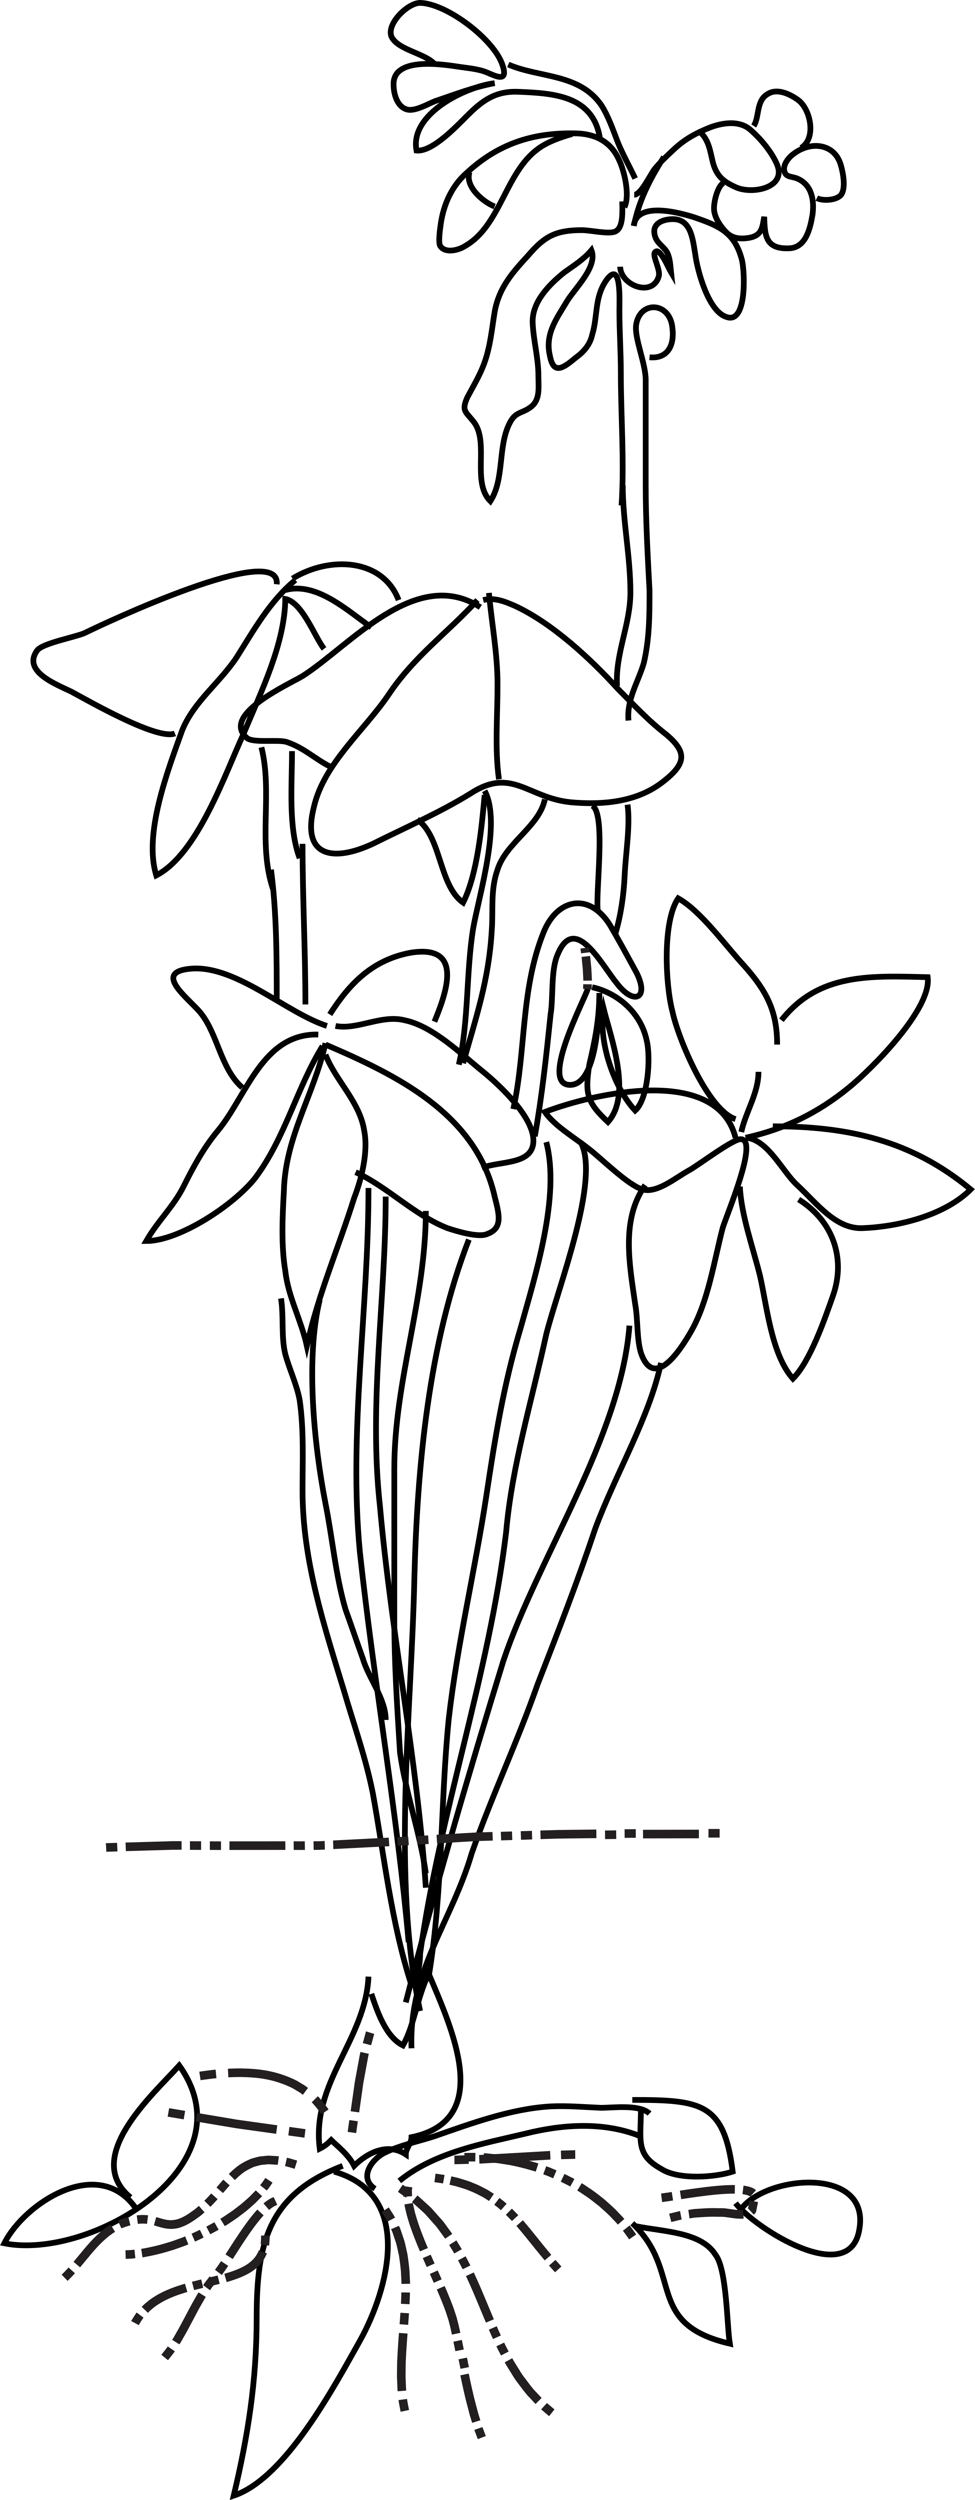 <?xml version="1.0" encoding="UTF-8" standalone="no"?>
<!-- Generator: Adobe Illustrator 16.0.0, SVG Export Plug-In . SVG Version: 6.00 Build 0)  -->

<svg
   xmlns:dc="http://purl.org/dc/elements/1.1/"
   xmlns:cc="http://creativecommons.org/ns#"
   xmlns:rdf="http://www.w3.org/1999/02/22-rdf-syntax-ns#"
   xmlns:svg="http://www.w3.org/2000/svg"
   xmlns="http://www.w3.org/2000/svg"
   xmlns:sodipodi="http://sodipodi.sourceforge.net/DTD/sodipodi-0.dtd"
   xmlns:inkscape="http://www.inkscape.org/namespaces/inkscape"
   version="1.0"
   id="Layer_1"
   x="0px"
   y="0px"
   viewBox="0 0 170 435.875"
   enable-background="new 0 0 437 54"
   xml:space="preserve"
   inkscape:version="0.48.4 r9939"
   width="100%"
   height="100%"
   sodipodi:docname="canvas.svg"><defs
   id="defs108" /><sodipodi:namedview
   pagecolor="#ffffff"
   bordercolor="#666666"
   borderopacity="1"
   objecttolerance="10"
   gridtolerance="10"
   guidetolerance="10"
   inkscape:pageopacity="0"
   inkscape:pageshadow="2"
   inkscape:window-width="640"
   inkscape:window-height="480"
   id="namedview106"
   showgrid="false"
   inkscape:zoom="0.65446224"
   inkscape:cx="130.83916"
   inkscape:cy="151.8562"
   inkscape:window-x="232"
   inkscape:window-y="0"
   inkscape:window-maximized="0"
   inkscape:current-layer="Layer_1"
   fit-margin-top="0"
   fit-margin-left="0"
   fit-margin-right="0"
   fit-margin-bottom="0"
   showborder="false"
   inkscape:showpageshadow="false" />

<g
   transform="translate(-222.25,-212.875)"
   id="Layer_3"><path
     style="fill:none;stroke:#000000;stroke-miterlimit:10"
     inkscape:connector-curvature="0"
     stroke-miterlimit="10"
     d="m 305.5,317.5 c -5.25,5.75 -11,9.75 -15.5,16.5 -4.25,6.25 -11.25,12 -13,19.5 -2.25,8.75 3.25,9.75 10.25,6.5 5.5,-2.75 11.75,-5.5 17,-8.75 7.25,-4.75 10,0.75 17.5,1.5 5.5,0.5 11.5,0 16,-3.5 C 342,346 342,344 338.5,341 c -3.25,-2.5 -5.75,-5.25 -8.5,-8 -4.75,-5.25 -11.5,-11.5 -18,-14.5 -1.75,-0.75 -3.5,-1.5 -5.5,-1"
     id="path8" /><path
     style="fill:none;stroke:#000000;stroke-miterlimit:10"
     inkscape:connector-curvature="0"
     stroke-miterlimit="10"
     d="m 307.5,316.25 c 0.5,5.5 1.5,10.5 1.5,16 0,5.5 -0.5,11.25 0.25,16.5"
     id="path10" /><path
     style="fill:none;stroke:#000000;stroke-miterlimit:10"
     inkscape:connector-curvature="0"
     stroke-miterlimit="10"
     d="m 306,318.75 c -11.25,-7.25 -22.75,6.75 -31,12 -2.5,1.5 -14.25,6.75 -9.75,10.75 1,1 5.5,0.25 7,0.75 3,1 5,3 7.5,4.25"
     id="path12" /><path
     style="fill:none;stroke:#000000;stroke-miterlimit:10"
     inkscape:connector-curvature="0"
     stroke-miterlimit="10"
     d="m 272,317 c 0,8 -4.25,16.5 -7.25,23.75 -3.25,7 -8,21 -15.25,24.75 -2.25,-7.25 2,-18.25 4.5,-25.25 2,-5 6.5,-8.25 9.5,-12.75 3,-4.75 5.75,-9.75 10.25,-13.5"
     id="path14" /><path
     style="fill:none;stroke:#000000;stroke-miterlimit:10"
     inkscape:connector-curvature="0"
     stroke-miterlimit="10"
     d="m 270.5,314.75 c 0.75,-7.75 -30.5,7 -33.5,8.5 -1.75,0.75 -7.25,1.75 -8.25,3 -2.75,3.75 3.5,6 6,7.25 3.25,1.75 15,8.5 18,7.25"
     id="path16" /><path
     style="fill:none;stroke:#000000;stroke-miterlimit:10"
     inkscape:connector-curvature="0"
     stroke-miterlimit="10"
     d="m 272,315.75 c 5.5,-1.5 11,3.75 15,6.5"
     id="path18" /><path
     style="fill:none;stroke:#000000;stroke-miterlimit:10"
     inkscape:connector-curvature="0"
     stroke-miterlimit="10"
     d="m 271.5,317.25 c 3.25,0 5.5,6.5 7.25,8.75"
     id="path20" /><path
     style="fill:none;stroke:#000000;stroke-miterlimit:10"
     inkscape:connector-curvature="0"
     stroke-miterlimit="10"
     d="m 273.25,313.75 c 6.5,-4 15.75,-3.5 18.5,3.75"
     id="path22" /><path
     style="fill:none;stroke:#000000;stroke-miterlimit:10"
     inkscape:connector-curvature="0"
     stroke-miterlimit="10"
     d="m 295,355.75 c 4.25,3 3.75,11.5 8,14.5 2.5,-5 3.25,-13.25 3.75,-18.75"
     id="path24" /><path
     style="fill:none;stroke:#000000;stroke-miterlimit:10"
     inkscape:connector-curvature="0"
     stroke-miterlimit="10"
     d="m 306.75,350.75 c 3,5.5 -1,18.25 -2,24 -1.25,7.75 -0.75,16.25 -2.5,23.75"
     id="path26" /><path
     style="fill:none;stroke:#000000;stroke-miterlimit:10"
     inkscape:connector-curvature="0"
     stroke-miterlimit="10"
     d="m 317.25,352.25 c -1,4.75 -6.75,7.5 -8.25,12.25 -1.25,3.5 -0.75,7 -1,10.5 -0.5,8.75 -2.75,15.25 -5,23.25"
     id="path28" /><path
     style="fill:none;stroke:#000000;stroke-miterlimit:10"
     inkscape:connector-curvature="0"
     stroke-miterlimit="10"
     d="M 277.75,393.25 C 268,393 265.25,404 260.25,410 c -2.5,3 -4.25,6.25 -6,9.75 -1.75,3.5 -4.5,6 -6.5,9.5 5.75,0 15.25,-6.25 19,-11 5.25,-7 7.25,-15.75 11.75,-23"
     id="path30" /><path
     style="fill:none;stroke:#000000;stroke-miterlimit:10"
     inkscape:connector-curvature="0"
     stroke-miterlimit="10"
     d="m 279,394.75 c -2,9 -7,16.25 -7.25,25.75 -0.25,4.5 -0.5,9.5 0.25,14 0.5,4.5 2.75,8.5 3.75,13 2,-9 5.5,-17 8.25,-25.75 1.25,-3.25 2.5,-8 1.75,-11.75 -0.75,-5 -5,-8.75 -6.75,-13.25"
     id="path32" /><path
     style="fill:none;stroke:#000000;stroke-miterlimit:10"
     inkscape:connector-curvature="0"
     stroke-miterlimit="10"
     d="m 284.25,417.25 c 5.5,2.5 10.25,7.5 16,9.75 1.5,0.5 5.5,1.75 7,1 2.75,-1 2,-3.5 1.25,-6.5 C 305.25,407 291.25,400.25 279,395"
     id="path34" /><path
     style="fill:none;stroke:#000000;stroke-miterlimit:10"
     inkscape:connector-curvature="0"
     stroke-miterlimit="10"
     d="m 280.75,391.75 c 3.75,0.75 8,-2 12,-1 5,1 10,6 13.75,9 2.75,2.25 9,8 8.75,12.25 -0.25,4 -5.75,3.25 -9,4.5"
     id="path36" /><path
     style="fill:none;stroke:#000000;stroke-miterlimit:10"
     inkscape:connector-curvature="0"
     stroke-miterlimit="10"
     d="m 279.75,389.75 c 3.5,-5.5 7.5,-9.5 14,-10.75 9,-1.5 6.75,6 4.25,12"
     id="path38" /><path
     style="fill:none;stroke:#000000;stroke-miterlimit:10"
     inkscape:connector-curvature="0"
     stroke-miterlimit="10"
     d="m 279.25,391.75 c -7,-2.25 -15.75,-10.5 -23.5,-10 -7.25,0.5 -0.5,5.25 1.5,7.75 3,3.75 3.5,9.75 7.25,13"
     id="path40" /><path
     style="fill:none;stroke:#000000;stroke-miterlimit:10"
     inkscape:connector-curvature="0"
     stroke-miterlimit="10"
     d="m 350.5,411.25 c -3.25,-12.75 -24.75,-7.75 -33.25,-4.5 1.75,2.5 5.25,4.5 7.75,6.5 2.25,1.75 6.75,6.25 9.25,7 2.5,0.75 5.75,-2 8,-3.25 1.5,-0.75 8,-5.75 9.25,-5.5 3,0.25 -2.5,13 -3.25,15.5 -1.5,5.75 -2.5,12.75 -5.5,18 -2,3.5 -6.5,10.25 -8.75,3.75 -0.75,-2.5 -0.5,-5.75 -1,-8.5 -1,-7 -2.5,-14.75 1.75,-20.75"
     id="path42" /><path
     style="fill:none;stroke:#000000;stroke-miterlimit:10"
     inkscape:connector-curvature="0"
     stroke-miterlimit="10"
     d="m 350.5,408 c -4.75,-1.5 -10,-14 -11,-18.75 -1.25,-4.75 -1.75,-15.75 1,-19.75 4,2.25 8.25,8.25 11.5,11.75 4,4.5 5.75,8 5.75,13.75"
     id="path44" /><path
     style="fill:none;stroke:#000000;stroke-miterlimit:10"
     inkscape:connector-curvature="0"
     stroke-miterlimit="10"
     d="m 358.5,390.75 c 6.5,-8.25 15.5,-7.75 25.5,-7.5 0.75,5.5 -9.75,16 -13.75,19.25 -5.5,4.5 -11.25,7.25 -18,8.75"
     id="path46" /><path
     style="fill:none;stroke:#000000;stroke-miterlimit:10"
     inkscape:connector-curvature="0"
     stroke-miterlimit="10"
     d="m 354.5,399.75 c 0,3.75 -2.25,7 -3,10.5"
     id="path48" /><path
     style="fill:none;stroke:#000000;stroke-miterlimit:10"
     inkscape:connector-curvature="0"
     stroke-miterlimit="10"
     d="m 352.5,411.25 c 3.75,0.5 6.25,6 8.75,8.25 3.5,3.25 6.75,7.75 11.5,7.5 6.25,-0.25 14.25,-2.25 18.75,-6.75 -10.25,-8.5 -21.25,-11 -34.5,-11"
     id="path50" /><path
     style="fill:none;stroke:#000000;stroke-miterlimit:10"
     inkscape:connector-curvature="0"
     stroke-miterlimit="10"
     d="m 351.25,419.75 c 0.25,5 2.25,10.5 3.5,15.5 1.25,5.5 2,13.75 5.75,18 3,-3 5.5,-10.25 7,-14.5 2.25,-6.5 0,-13 -6,-16.75"
     id="path52" /><path
     style="fill:none;stroke:#000000;stroke-miterlimit:10"
     inkscape:connector-curvature="0"
     stroke-miterlimit="10"
     d="M 311.75,406.25 C 314,396 313,385.5 317,375.5 c 2.25,-5.75 7.75,-7.25 11.5,-1.5 1.5,2.5 3.25,5.75 4.75,8.5 2.25,4.5 -0.5,5.75 -3.5,1.75 -2.5,-3 -7.25,-12.25 -10.25,-5 -1.25,2.75 -0.75,7.5 -1.25,10.5 C 317.5,397 316.75,404 315.5,411"
     id="path54" /><path
     style="fill:none;stroke:#000000;stroke-miterlimit:10"
     inkscape:connector-curvature="0"
     stroke-miterlimit="10"
     d="m 324.75,385.25 c -0.75,2.25 -8,16 -3.5,16.75 5.25,0.75 5.5,-13 5.5,-16 0,4.5 -0.75,8.25 -1.75,12.5 -0.75,5 -0.5,6.5 3.25,10 4.25,-4.75 0.5,-14.75 -0.75,-19.75 -1,5.5 1.75,13.75 5.5,17.75 2.25,-2 2.75,-9.25 2,-12.25 -1,-4.75 -5,-8.25 -9.5,-9.25"
     id="path56" /><path
     style="fill:none;stroke:#000000;stroke-miterlimit:10"
     inkscape:connector-curvature="0"
     stroke-miterlimit="10"
     d="m 271.25,439.25 c 0.5,3.25 0,6.75 0.75,9.75 0.75,2.75 2,5.25 2.5,8 0.75,5.25 0.5,10.5 0.5,15.75 0,12.25 3.75,23.5 7.25,35 1.75,6 3.75,11.5 5,17.75 2,11 3.25,22.75 6.75,33.5"
     id="path58" /><path
     style="fill:none;stroke:#000000;stroke-miterlimit:10"
     inkscape:connector-curvature="0"
     stroke-miterlimit="10"
     d="m 278,439.5 c -2.5,10.25 -1,25.25 1,35.5 1.25,6.25 1.75,12.5 3.5,18.5 1,2.75 2,5.75 3,8.5 1,3.5 4,7 4,10.75"
     id="path60" /><path
     style="fill:none;stroke:#000000;stroke-miterlimit:10"
     inkscape:connector-curvature="0"
     stroke-miterlimit="10"
     d="m 286.5,420 c 0,21.5 -3.5,42.5 -1.5,63.5 2.5,23 6.5,45.5 8.5,68"
     id="path62" /><path
     style="fill:none;stroke:#000000;stroke-miterlimit:10"
     inkscape:connector-curvature="0"
     stroke-miterlimit="10"
     d="m 289.5,421.5 c 0,18 -3,36 -1,54 2,22.5 6.5,44 8,66.5"
     id="path64" /><path
     style="fill:none;stroke:#000000;stroke-miterlimit:10"
     inkscape:connector-curvature="0"
     stroke-miterlimit="10"
     d="m 304,429 c -7,18 -9,39.5 -9.5,59 -0.5,23.5 -4,52.5 1,75.5"
     id="path66" /><path
     style="fill:none;stroke:#000000;stroke-miterlimit:10"
     inkscape:connector-curvature="0"
     stroke-miterlimit="10"
     d="m 296.5,424 c 0,15.5 -5.5,29.5 -5.5,45 0,8.5 0,17.5 0,26 0,8 0.5,15.5 1,23.5 1,7 3.5,14 4.5,21"
     id="path68" /><path
     style="fill:none;stroke:#000000;stroke-miterlimit:10"
     inkscape:connector-curvature="0"
     stroke-miterlimit="10"
     d="m 323.5,412 c 3.5,6.5 -4,25.5 -6,33.5 -2.5,11.5 -6,23 -7,34.5 -3,25 -11.5,48.5 -15,73.5 0,2 -0.5,4 -1,6"
     id="path70" /><path
     style="fill:none;stroke:#000000;stroke-miterlimit:10"
     inkscape:connector-curvature="0"
     stroke-miterlimit="10"
     d="m 317.5,412 c 2.5,9.5 -2,23.5 -4.5,32.5 -3,10 -4.5,19.5 -6,29.5 -2,13 -5,25.5 -6.5,38.5 -1.5,15 -1,30 -3.5,45"
     id="path72" /><path
     style="fill:none;stroke:#000000;stroke-miterlimit:10"
     inkscape:connector-curvature="0"
     stroke-miterlimit="10"
     d="m 337.5,450.5 c -2,9.5 -8,19.5 -11.5,29 -3,9 -6.5,18 -10,27 -3.5,10 -8,19.5 -11.5,29.5 -3.5,12 -11,20.5 -10.5,34"
     id="path74" /><path
     style="fill:none;stroke:#000000;stroke-miterlimit:10"
     inkscape:connector-curvature="0"
     stroke-miterlimit="10"
     d="m 332,444 c -1.5,19.5 -16,40.5 -22,58.5 -6,19.5 -12,40 -17,59.5"
     id="path76" /><path
     style="fill:none;stroke:#000000;stroke-miterlimit:10"
     inkscape:connector-curvature="0"
     stroke-miterlimit="10"
     d="m 286.5,557.5 c -0.5,11 -10,18.5 -8.5,30 1,-0.5 1.5,-1 2,-1.5 1,1 3,2.5 4,4.5 2.5,-2.5 6,-4 9,-2 0,-1 1,-2 1,-3 14.5,-3 7,-19 3,-28.5 -2,4 -2.5,9 -4.5,12.5 -3,-1.5 -4.5,-6 -5.5,-9"
     id="path78" /><path
     style="fill:none;stroke:#000000;stroke-miterlimit:10"
     inkscape:connector-curvature="0"
     stroke-miterlimit="10"
     d="m 282,590.5 c -13,5 -15,13.5 -15,26.5 0,11 -1.5,20.5 -4,31 9,-3 17.5,-19 22,-27 5,-9 9.5,-25.5 -4.5,-29.5"
     id="path80" /><path
     style="fill:none;stroke:#000000;stroke-miterlimit:10"
     inkscape:connector-curvature="0"
     stroke-miterlimit="10"
     d="m 334,580.5 c 0,5.5 -1,8 3.5,10.5 3,2 9.5,1.5 12.5,0.5 -1.5,-12 -5.5,-12.5 -17.5,-12.5"
     id="path82" /><path
     style="fill:none;stroke:#000000;stroke-miterlimit:10"
     inkscape:connector-curvature="0"
     stroke-miterlimit="10"
     d="m 351.5,598 c 4.5,-6 23,-7.5 20.5,4 -2,9.5 -18,-0.5 -21.5,-5"
     id="path84" /><path
     style="fill:none;stroke:#000000;stroke-miterlimit:10"
     inkscape:connector-curvature="0"
     stroke-miterlimit="10"
     d="m 332.5,600.5 c 9,8.5 2,17.5 17,21 -0.5,-3 -0.5,-13 -2.5,-15.5 -2.5,-4 -9,-4 -14,-5"
     id="path86" /><path
     style="fill:none;stroke:#000000;stroke-miterlimit:10"
     inkscape:connector-curvature="0"
     stroke-miterlimit="10"
     d="m 246,598 c -6.5,-9.5 -19.5,-1 -23,6 15,3 43,-13.5 30.5,-31 -4.5,5 -17,16 -8.5,23"
     id="path88" /><g
     id="g90"><g
       id="g92"><g
         id="g94"><g
           id="g96"><g
             id="g98"><path
               style="fill:none"
               inkscape:connector-curvature="0"
               d="m 285.964,578.198 c 0,0 -0.325,-0.498 -0.894,-1.368 -0.28,-0.436 -0.639,-0.956 -1.133,-1.528 -0.481,-0.573 -0.994,-1.233 -1.694,-1.871 -0.341,-0.322 -0.696,-0.658 -1.063,-1.005 -0.388,-0.325 -0.811,-0.641 -1.24,-0.969 -0.845,-0.683 -1.841,-1.22 -2.848,-1.808 -2.061,-1.064 -4.333,-1.823 -6.538,-2.281 -2.208,-0.451 -4.306,-0.58 -6.217,-0.618 -1.888,-10e-4 -3.599,0.092 -5,0.243 -1.413,0.138 -2.556,0.296 -3.337,0.419 -0.785,0.121 -1.233,0.19 -1.233,0.19 l 2.466,14.795 c 0,0 0.363,-0.057 0.999,-0.154 0.637,-0.102 1.53,-0.223 2.568,-0.323 1.048,-0.117 2.211,-0.167 3.402,-0.173 1.164,0.028 2.355,0.107 3.37,0.319 1.009,0.219 1.865,0.523 2.55,0.862 0.301,0.218 0.65,0.346 0.887,0.578 0.133,0.099 0.262,0.193 0.387,0.286 0.108,0.117 0.217,0.225 0.324,0.324 0.231,0.175 0.389,0.432 0.557,0.618 0.175,0.176 0.305,0.377 0.407,0.552 0.216,0.333 0.352,0.515 0.352,0.515 l 12.928,-7.603 z"
               id="path100" /></g><g
             id="g102"><path
               style="fill:#231f20"
               inkscape:connector-curvature="0"
               d="m 275.952,576.909 c 0,0 -0.186,-0.141 -0.51,-0.387 -0.349,-0.211 -0.846,-0.511 -1.443,-0.871 -1.242,-0.633 -2.979,-1.303 -4.781,-1.663 -1.799,-0.381 -3.622,-0.454 -4.978,-0.484 -1.357,-10e-4 -2.256,0.061 -2.256,0.06 l 0.08,1.498 c 0,0 0.867,-0.059 2.164,-0.058 1.292,0.029 3.021,0.1 4.691,0.454 1.674,0.336 3.254,0.95 4.378,1.519 0.538,0.325 0.987,0.596 1.301,0.785 0.291,0.223 0.458,0.35 0.458,0.35 l 0.896,-1.203 z"
               id="path104" /></g><path
             style="fill:#231f20"
             inkscape:connector-curvature="0"
             d="m 279.527,580.667 -1.241,0.843 c 0.053,-0.04 -1.628,-2.151 -1.697,-2.084 l 1.066,-1.055 c 0.078,-0.069 1.933,2.258 1.872,2.296 z"
             id="path106" /><path
             style="fill:#231f20"
             inkscape:connector-curvature="0"
             d="m 259.843,573.718 0.151,1.493 c 0,0 -0.694,0.063 -1.387,0.159 -0.693,0.082 -1.385,0.193 -1.385,0.192 l -0.223,-1.482 c 0,0 0.706,-0.113 1.418,-0.197 0.709,-0.099 1.426,-0.164 1.426,-0.165 z"
             id="path108" /></g></g></g></g><g
     id="g110"><g
       id="g112"><g
         id="g114"><g
           id="g116"><g
             id="g118"><path
               style="fill:none"
               inkscape:connector-curvature="0"
               d="m 277.376,577.552 c 0,0 -6.37,-0.89 -12.74,-1.778 -6.417,-1.079 -12.833,-2.159 -12.833,-2.159 l -2.606,14.77 c 0,0 6.555,1.104 13.111,2.206 6.658,0.929 13.316,1.856 13.316,1.856 l 1.752,-14.895 z"
               id="path120" /></g><g
             id="g122"><path
               style="fill:#231f20"
               inkscape:connector-curvature="0"
               d="m 270.597,583.425 c 0,0 -3.501,-0.488 -7.003,-0.978 -3.49,-0.587 -6.981,-1.174 -6.981,-1.174 l -0.248,1.479 c 0,0 3.498,0.589 6.996,1.178 3.517,0.49 7.034,0.981 7.034,0.981 l 0.202,-1.486 z"
               id="path124" /></g><polygon
             style="fill:#231f20"
             points="275.332,585.587 272.519,585.195 272.711,583.708 275.512,584.098 "
             id="polygon126" /><polygon
             style="fill:#231f20"
             points="254.28,582.389 251.482,581.919 251.74,580.441 254.532,580.911 "
             id="polygon128" /></g></g></g></g><g
     id="g130"><g
       id="g132"><path
         style="fill:none;stroke:#000000;stroke-miterlimit:10"
         inkscape:connector-curvature="0"
         stroke-miterlimit="10"
         d="M 273,590"
         id="path134" /></g></g><g
     id="g136"><g
       id="g138"><g
         id="g140"><g
           id="g142"><g
             id="g144"><g
               id="g146"><path
                 style="fill:none"
                 inkscape:connector-curvature="0"
                 d="m 276.964,583.417 c 0,0 -0.332,-0.102 -0.912,-0.279 -0.291,-0.087 -0.644,-0.191 -1.049,-0.313 -0.398,-0.121 -0.856,-0.255 -1.443,-0.355 -0.566,-0.104 -1.18,-0.217 -1.829,-0.335 -0.7,-0.083 -1.503,-0.121 -2.3,-0.157 -0.384,-0.032 -0.848,0.004 -1.307,0.04 -0.459,0.036 -0.922,0.081 -1.387,0.136 -0.939,0.136 -1.959,0.419 -2.913,0.72 -0.472,0.188 -0.941,0.389 -1.402,0.599 l -0.685,0.323 -0.608,0.363 c -0.402,0.246 -0.796,0.498 -1.18,0.754 -0.353,0.254 -0.655,0.507 -0.973,0.762 -0.667,0.522 -1.118,0.982 -1.582,1.434 -0.497,0.471 -0.782,0.819 -1.131,1.188 -1.08,1.23 -1.8,2.051 -1.8,2.051 l 11.271,9.895 c 0,0 0.653,-0.745 1.632,-1.862 0.188,-0.196 0.442,-0.504 0.605,-0.64 0.179,-0.171 0.385,-0.391 0.5,-0.456 l 0.19,-0.164 c 0.042,-0.011 0.078,-0.029 0.109,-0.057 0.016,-0.013 0.031,-0.028 0.045,-0.046 0.01,0.004 0.018,0.009 0.025,0.01 0.014,0.002 0.021,-0.007 0.026,-0.028 0.046,0.027 0.029,-0.005 0.1,-0.014 0.045,0.009 0.088,0.009 0.13,0 0.042,-0.009 0.072,-0.038 0.175,-0.01 0.176,0.031 0.319,0.017 0.506,0.03 0.23,0.056 0.447,0.099 0.65,0.132 0.187,0.016 0.415,0.087 0.622,0.157 0.203,0.062 0.379,0.114 0.525,0.158 0.292,0.083 0.46,0.131 0.46,0.131 l 4.93,-14.167 z"
                 id="path148" /></g><g
               id="g150"><path
                 style="fill:#231f20"
                 inkscape:connector-curvature="0"
                 d="m 270.879,588.836 c 0,0 -0.143,-0.03 -0.406,-0.04 -0.261,-0.015 -0.633,-0.037 -1.081,-0.063 -0.444,-0.054 -0.98,0.058 -1.545,0.09 -0.565,0.049 -1.16,0.254 -1.748,0.41 -1.143,0.45 -2.208,1.085 -2.866,1.685 -0.358,0.274 -0.62,0.529 -0.8,0.711 -0.184,0.178 -0.289,0.28 -0.289,0.28 l 1.059,1.063 c 0,0 0.096,-0.094 0.265,-0.257 0.166,-0.168 0.406,-0.401 0.718,-0.638 0.588,-0.54 1.479,-1.051 2.417,-1.432 0.491,-0.12 0.97,-0.299 1.451,-0.337 0.483,-0.021 0.922,-0.128 1.318,-0.075 0.392,0.023 0.719,0.043 0.948,0.057 0.229,0.005 0.36,0.034 0.36,0.034 l 0.199,-1.488 z"
                 id="path152" /></g><path
               style="fill:#231f20"
               inkscape:connector-curvature="0"
               d="m 274.066,589.58 -0.449,1.432 c 0,0 -1.661,-0.517 -1.667,-0.461 l 0.324,-1.465 c 0.021,-0.054 1.792,0.494 1.792,0.494 z"
               id="path154" /><path
               style="fill:#231f20"
               inkscape:connector-curvature="0"
               d="m 261.189,592.9 1.114,1.005 c 0,0 -0.296,0.323 -0.587,0.664 -0.293,0.337 -0.586,0.674 -0.586,0.674 l -1.134,-0.981 c 0,0 0.296,-0.34 0.592,-0.681 0.291,-0.342 0.601,-0.681 0.601,-0.681 z"
               id="path156" /></g></g><g
           id="g158"><g
             id="g160"><g
               id="g162"><path
                 style="fill:none"
                 inkscape:connector-curvature="0"
                 d="m 254.464,590.346 c 0,10e-4 -0.641,0.761 -1.394,1.495 -0.191,0.199 -0.393,0.394 -0.591,0.547 -0.202,0.17 -0.431,0.388 -0.534,0.445 -0.087,0.063 -0.18,0.129 -0.273,0.195 -0.049,-0.009 0.167,0.038 -0.365,-0.104 -0.33,-0.089 -0.634,-0.175 -1.043,-0.259 -0.374,-0.083 -0.746,-0.156 -1.158,-0.206 -1.581,-0.236 -3.045,-0.127 -3.869,-0.018 -0.757,0.128 -1.19,0.2 -1.19,0.2 l 2.877,14.72 c 0,0 0.082,-0.007 0.22,-0.043 0.077,-0.003 -0.076,-0.003 -0.108,-0.005 -0.023,-0.012 0.002,-0.003 0.04,0.007 0.005,-0.006 0.119,0.028 0.221,0.056 0.331,0.094 1.446,0.446 2.348,0.614 1.893,0.377 3.995,0.329 5.956,-0.302 1.938,-0.57 3.887,-1.786 5.058,-2.66 0.708,-0.487 1.176,-0.908 1.655,-1.318 0.496,-0.414 0.905,-0.805 1.26,-1.164 0.765,-0.737 1.25,-1.298 1.627,-1.706 0.339,-0.382 0.533,-0.601 0.533,-0.601 l -11.27,-9.893 z"
                 id="path164" /></g><g
               id="g166"><path
                 style="fill:#231f20"
                 inkscape:connector-curvature="0"
                 d="m 256.927,597.471 c 0,0 -0.102,0.088 -0.28,0.241 -0.177,0.157 -0.432,0.376 -0.756,0.594 -0.646,0.469 -1.469,1.062 -2.425,1.402 -0.47,0.191 -0.98,0.249 -1.451,0.267 -0.474,-0.012 -0.912,-0.09 -1.277,-0.188 -0.751,-0.215 -1.253,-0.357 -1.253,-0.357 l -0.399,1.445 c 0,0 0.137,0.039 0.377,0.108 0.25,0.072 0.619,0.188 1.068,0.299 0.448,0.116 0.982,0.203 1.559,0.213 0.574,-0.021 1.195,-0.095 1.77,-0.32 1.168,-0.403 2.196,-1.134 2.906,-1.65 0.375,-0.254 0.653,-0.491 0.843,-0.66 0.194,-0.167 0.305,-0.262 0.305,-0.262 l -0.987,-1.132 z"
                 id="path168" /></g><path
               style="fill:#231f20"
               inkscape:connector-curvature="0"
               d="m 259.079,595.304 1.116,1.002 c 0,0 -0.309,0.338 -0.618,0.675 -0.308,0.339 -0.647,0.658 -0.647,0.658 l -1.056,-1.065 c 0,0 0.316,-0.295 0.611,-0.621 0.297,-0.324 0.594,-0.649 0.594,-0.649 z"
               id="path170" /><path
               style="fill:#231f20"
               inkscape:connector-curvature="0"
               d="m 248.072,599.124 -0.188,1.488 c 0,0 -0.1,-0.013 -0.249,-0.032 -0.149,-0.006 -0.349,-0.014 -0.548,-0.021 -0.2,0.012 -0.4,0.023 -0.55,0.032 -0.149,0.004 -0.253,0.027 -0.253,0.027 l -0.191,-1.487 c 0,0 0.116,-0.025 0.304,-0.033 0.186,-0.011 0.434,-0.034 0.682,-0.039 0.25,0.009 0.499,0.019 0.686,0.025 0.183,0.024 0.307,0.04 0.307,0.04 z"
               id="path172" /></g></g><g
           id="g174"><g
             id="g176"><g
               id="g178"><path
                 style="fill:none"
                 inkscape:connector-curvature="0"
                 d="m 244.047,592.643 c 0,0 -0.402,0.091 -1.105,0.249 -0.175,0.042 -0.37,0.089 -0.581,0.14 -0.231,0.076 -0.481,0.159 -0.748,0.247 -0.534,0.182 -1.137,0.391 -1.745,0.692 -1.275,0.553 -2.545,1.39 -3.77,2.318 -1.163,0.936 -2.22,1.965 -3.108,2.938 -1.742,1.942 -2.965,3.568 -3.762,4.435 -0.203,0.233 -0.378,0.423 -0.519,0.562 -0.146,0.153 -0.273,0.29 -0.361,0.362 -0.182,0.172 -0.286,0.271 -0.286,0.271 l 9.876,11.287 c 0,0 0.277,-0.257 0.762,-0.705 0.253,-0.23 0.508,-0.494 0.801,-0.799 0.307,-0.312 0.617,-0.648 0.928,-1.003 1.297,-1.452 2.594,-3.151 3.642,-4.302 0.517,-0.564 0.968,-0.976 1.321,-1.272 0.341,-0.229 0.589,-0.427 0.762,-0.473 0.086,-0.062 0.167,-0.067 0.233,-0.093 0.034,-0.013 0.063,-0.027 0.092,-0.043 0.057,-0.009 0.108,-0.018 0.155,-0.025 0.187,-0.035 0.291,-0.065 0.291,-0.065 l -2.878,-14.721 z"
                 id="path180" /></g><g
               id="g182"><path
                 style="fill:#231f20"
                 inkscape:connector-curvature="0"
                 d="m 241.533,600.728 c 0,0 -0.128,0.077 -0.353,0.212 -0.21,0.152 -0.511,0.37 -0.872,0.632 -0.689,0.556 -1.555,1.35 -2.327,2.204 -0.771,0.853 -1.489,1.729 -2.023,2.379 -0.533,0.645 -0.889,1.074 -0.889,1.074 l 1.148,0.965 c 0,0 0.36,-0.436 0.9,-1.087 0.533,-0.65 1.239,-1.509 1.972,-2.32 0.733,-0.812 1.526,-1.533 2.146,-2.035 0.32,-0.232 0.587,-0.426 0.773,-0.561 0.196,-0.117 0.309,-0.185 0.309,-0.185 l -0.784,-1.278 z"
                 id="path184" /></g><path
               style="fill:#231f20"
               inkscape:connector-curvature="0"
               d="m 244.628,599.421 0.366,1.454 c -0.021,-0.042 -1.593,0.482 -1.573,0.534 l -0.613,-1.37 c -0.025,-0.057 1.817,-0.673 1.82,-0.618 z"
               id="path186" /><path
               style="fill:#231f20"
               inkscape:connector-curvature="0"
               d="m 234.201,608.216 1.117,1.001 c 0,0 -0.297,0.347 -0.626,0.677 -0.315,0.339 -0.658,0.658 -0.657,0.658 L 233,609.467 c 0,-10e-4 0.313,-0.293 0.61,-0.611 0.304,-0.305 0.591,-0.64 0.591,-0.64 z"
               id="path188" /></g></g></g></g></g><g
     id="g190"><g
       id="g192"><g
         id="g194"><g
           id="g196"><g
             id="g198"><g
               id="g200"><path
                 style="fill:none"
                 inkscape:connector-curvature="0"
                 d="m 263.07,588.641 c 0,0 -0.073,0.101 -0.2,0.276 -0.132,0.178 -0.254,0.435 -0.568,0.767 -0.481,0.662 -1.478,1.585 -2.567,2.473 -1.1,0.896 -2.409,1.698 -3.393,2.281 -1.019,0.551 -1.698,0.918 -1.698,0.918 l 6.706,13.415 c 0,0 0.997,-0.503 2.465,-1.33 1.46,-0.858 3.387,-2.043 5.234,-3.529 1.848,-1.489 3.641,-3.161 4.886,-4.761 0.637,-0.727 1.123,-1.491 1.465,-1.992 0.337,-0.51 0.53,-0.801 0.53,-0.801 l -12.86,-7.717 z"
                 id="path202" /></g><g
               id="g204"><path
                 style="fill:#231f20"
                 inkscape:connector-curvature="0"
                 d="m 266.847,594.774 c 0,0 -0.347,0.351 -0.867,0.877 -0.25,0.272 -0.58,0.556 -0.932,0.859 -0.356,0.3 -0.709,0.647 -1.116,0.938 -0.396,0.302 -0.792,0.604 -1.162,0.887 -0.388,0.263 -0.75,0.507 -1.06,0.716 -0.613,0.43 -1.051,0.673 -1.051,0.673 l 0.785,1.278 c 0,0 0.455,-0.253 1.096,-0.7 0.324,-0.219 0.701,-0.475 1.105,-0.748 0.389,-0.297 0.804,-0.613 1.219,-0.931 0.424,-0.304 0.801,-0.672 1.177,-0.988 0.372,-0.321 0.718,-0.621 0.988,-0.912 0.555,-0.562 0.925,-0.937 0.925,-0.937 l -1.107,-1.012 z"
                 id="path206" /></g><path
               style="fill:#231f20"
               inkscape:connector-curvature="0"
               d="m 268.516,592.604 1.254,0.822 c 0,0 -0.24,0.354 -0.48,0.707 -0.114,0.182 -0.252,0.342 -0.354,0.464 -0.102,0.122 -0.169,0.203 -0.169,0.203 l -1.168,-0.94 c 0,0 0.063,-0.075 0.157,-0.188 0.094,-0.113 0.224,-0.261 0.326,-0.426 0.216,-0.32 0.434,-0.642 0.434,-0.642 z"
               id="path208" /><path
               style="fill:#231f20"
               inkscape:connector-curvature="0"
               d="m 259.629,600.327 0.745,1.303 c 0,-10e-4 -0.358,0.211 -0.728,0.4 -0.367,0.194 -0.733,0.39 -0.733,0.39 l -0.692,-1.331 c 0,0 0.354,-0.188 0.707,-0.376 0.356,-0.183 0.701,-0.386 0.701,-0.386 z"
               id="path210" /></g></g><g
           id="g212"><g
             id="g214"><g
               id="g216"><path
                 style="fill:none"
                 inkscape:connector-curvature="0"
                 d="m 254.644,595.356 c 0,0 -0.707,0.326 -1.768,0.815 -1.074,0.448 -2.531,1.034 -3.988,1.433 -1.445,0.4 -2.89,0.715 -3.851,0.788 -0.51,0.08 -0.865,0.068 -1.127,0.085 -0.261,0.015 -0.41,0.023 -0.41,0.023 v 14.998 c 0,0 0.324,-0.012 0.891,-0.031 0.564,-0.024 1.395,-0.043 2.292,-0.167 1.87,-0.175 4.14,-0.663 6.337,-1.278 2.196,-0.61 4.262,-1.432 5.804,-2.082 1.528,-0.675 2.527,-1.169 2.527,-1.169 l -6.707,-13.415 z"
                 id="path218" /></g><g
               id="g220"><path
                 style="fill:#231f20"
                 inkscape:connector-curvature="0"
                 d="m 254.535,602.793 c 0,0 -0.458,0.205 -1.169,0.447 -0.354,0.126 -0.766,0.273 -1.208,0.432 -0.449,0.135 -0.927,0.279 -1.406,0.424 -1.921,0.563 -3.886,0.875 -3.886,0.876 l 0.23,1.481 c 0,0 2.071,-0.328 4.068,-0.915 0.498,-0.15 0.996,-0.301 1.462,-0.442 0.458,-0.163 0.886,-0.316 1.253,-0.447 0.738,-0.251 1.212,-0.463 1.212,-0.463 l -0.556,-1.393 z"
                 id="path222" /></g><path
               style="fill:#231f20"
               inkscape:connector-curvature="0"
               d="m 257.102,601.648 0.65,1.352 c 0,0 -0.375,0.177 -0.751,0.354 -0.374,0.181 -0.756,0.343 -0.755,0.343 l -0.599,-1.375 c 0,0 0.369,-0.156 0.729,-0.332 0.363,-0.171 0.726,-0.342 0.726,-0.342 z"
               id="path224" /><path
               style="fill:#231f20"
               inkscape:connector-curvature="0"
               d="m 245.693,605.104 0.16,1.491 c 0,0 -0.415,0.063 -0.837,0.084 -0.422,0.018 -0.845,0.036 -0.845,0.036 l -0.048,-1.5 c 0,0 0.392,-0.016 0.785,-0.032 0.392,-0.019 0.785,-0.079 0.785,-0.079 z"
               id="path226" /></g></g></g></g></g><g
     id="g228"><g
       id="g230"><g
         id="g232"><g
           id="g234"><g
             id="g236"><g
               id="g238"><path
                 style="fill:none"
                 inkscape:connector-curvature="0"
                 d="m 268.495,589.343 c 0,0 -0.129,0.038 -0.37,0.111 -0.242,0.063 -0.594,0.201 -1.037,0.383 -0.218,0.101 -0.464,0.202 -0.719,0.34 -0.262,0.141 -0.51,0.263 -0.873,0.499 -0.169,0.11 -0.343,0.225 -0.523,0.342 -0.149,0.111 -0.303,0.225 -0.461,0.342 -0.332,0.246 -0.586,0.469 -0.879,0.721 -2.159,1.942 -3.649,4.054 -5.05,6.074 -1.364,2.008 -2.543,3.92 -3.36,5.146 -0.405,0.614 -0.71,1.045 -0.857,1.235 -0.228,0.287 -0.358,0.452 -0.358,0.452 l 11.721,9.357 c 0,0 0.21,-0.268 0.578,-0.734 0.437,-0.574 0.919,-1.27 1.422,-2.031 1.007,-1.521 2.138,-3.351 3.248,-4.979 1.071,-1.608 2.252,-3.027 2.576,-3.271 0.022,-0.014 0.061,-0.057 0.035,-0.028 -0.007,0.005 -0.013,0.007 -0.023,0.012 -0.028,0.023 -0.057,0.044 -0.087,0.062 -0.087,0.045 -0.052,0.031 -0.06,0.033 l -0.001,-0.002 -4.922,-14.064 z"
                 id="path240" /></g><g
               id="g242"><path
                 style="fill:#231f20"
                 inkscape:connector-curvature="0"
                 d="m 267.118,598.115 c 0,10e-4 -0.428,0.451 -0.996,1.164 -0.575,0.71 -1.281,1.687 -1.956,2.675 -1.342,1.984 -2.6,3.982 -2.6,3.982 l 1.26,0.813 c 0,0 1.267,-2.012 2.579,-3.95 0.66,-0.968 1.344,-1.911 1.887,-2.582 0.539,-0.677 0.928,-1.085 0.928,-1.085 l -1.102,-1.017 z"
                 id="path244" /></g><path
               style="fill:#231f20"
               inkscape:connector-curvature="0"
               d="m 269.969,595.941 0.628,1.359 c 0,0 -0.415,0.144 -0.753,0.378 -0.344,0.216 -0.673,0.51 -0.673,0.509 l -0.976,-1.139 c 0,0 0.379,-0.342 0.839,-0.633 0.448,-0.303 0.935,-0.474 0.935,-0.474 z"
               id="path246" /><path
               style="fill:#231f20"
               inkscape:connector-curvature="0"
               d="m 260.79,607.105 1.25,0.83 c 0,0 -0.27,0.398 -0.541,0.797 -0.273,0.398 -0.573,0.794 -0.573,0.794 l -1.194,-0.908 c 0,0 0.273,-0.358 0.536,-0.741 0.261,-0.386 0.522,-0.772 0.522,-0.772 z"
               id="path248" /></g></g><g
           id="g250"><g
             id="g252"><g
               id="g254"><path
                 style="fill:none"
                 inkscape:connector-curvature="0"
                 d="m 254.008,604.988 c 0,0 -0.171,0.215 -0.47,0.591 -0.15,0.188 -0.332,0.417 -0.54,0.68 -0.116,0.154 -0.189,0.218 -0.357,0.469 -0.153,0.223 -0.313,0.457 -0.481,0.701 -0.327,0.495 -0.681,1.031 -1.055,1.598 -0.339,0.542 -0.577,0.992 -0.887,1.524 -0.626,1.07 -1.106,2.038 -1.657,3.059 -0.998,1.915 -1.899,3.51 -2.563,4.458 -0.163,0.276 -0.32,0.463 -0.457,0.624 -0.134,0.169 -0.252,0.316 -0.349,0.438 -0.188,0.247 -0.296,0.388 -0.296,0.388 l 11.21,9.965 c 0,0 0.234,-0.289 0.645,-0.795 0.203,-0.255 0.448,-0.565 0.73,-0.92 0.287,-0.358 0.6,-0.763 0.868,-1.191 1.224,-1.76 2.457,-4.016 3.493,-5.998 0.493,-0.914 0.995,-1.914 1.417,-2.619 0.208,-0.357 0.438,-0.789 0.603,-1.046 0.15,-0.219 0.284,-0.43 0.403,-0.629 0.059,-0.101 0.115,-0.197 0.168,-0.288 0.026,-0.071 0.203,-0.266 0.287,-0.38 0.208,-0.263 0.39,-0.491 0.54,-0.679 0.299,-0.377 0.47,-0.592 0.47,-0.592 l -11.722,-9.358 z"
                 id="path256" /></g><g
               id="g258"><path
                 style="fill:#231f20"
                 inkscape:connector-curvature="0"
                 d="m 256.864,612.554 c 0,0 -0.093,0.128 -0.218,0.357 -0.13,0.229 -0.316,0.555 -0.54,0.946 -0.462,0.78 -1.002,1.837 -1.563,2.886 -0.551,1.042 -1.1,2.087 -1.543,2.835 -0.217,0.38 -0.397,0.696 -0.523,0.918 -0.138,0.212 -0.217,0.332 -0.217,0.332 l 1.273,0.794 c 0,0 0.083,-0.127 0.228,-0.35 0.13,-0.229 0.317,-0.555 0.541,-0.946 0.461,-0.781 1.014,-1.834 1.57,-2.886 0.556,-1.04 1.094,-2.093 1.539,-2.841 0.217,-0.38 0.397,-0.696 0.523,-0.918 0.123,-0.226 0.206,-0.337 0.206,-0.337 l -1.276,-0.79 z"
                 id="path260" /></g><path
               style="fill:#231f20"
               inkscape:connector-curvature="0"
               d="m 258.823,609.764 1.172,0.936 c 0,0 -0.294,0.371 -0.589,0.742 -0.155,0.184 -0.29,0.371 -0.375,0.516 -0.093,0.143 -0.154,0.237 -0.154,0.237 l -1.204,-0.895 c 0,0 0.068,-0.104 0.17,-0.258 0.099,-0.162 0.24,-0.358 0.391,-0.537 0.295,-0.37 0.589,-0.741 0.589,-0.741 z"
               id="path262" /><path
               style="fill:#231f20"
               inkscape:connector-curvature="0"
               d="m 251.495,621.974 1.232,0.855 c 0.046,0.026 -1.187,1.555 -1.187,1.555 l -1.156,-0.956 c 0.001,0 1.149,-1.419 1.111,-1.454 z"
               id="path264" /></g></g></g></g></g><g
     id="g266"><g
       id="g268"><g
         id="g270"><g
           id="g272"><g
             id="g274"><g
               id="g276"><path
                 style="fill:none"
                 inkscape:connector-curvature="0"
                 d="m 261.027,602.623 c -0.007,-0.055 -10e-4,0.444 0,0.346 0.026,-0.002 0.079,-0.367 0.287,-0.618 0.192,-0.28 0.409,-0.386 0.245,-0.285 -0.311,0.215 -1.748,0.711 -2.95,0.994 -1.319,0.318 -2.198,0.53 -2.198,0.53 l 3.44,14.599 c 0,0 0.985,-0.238 2.462,-0.595 1.569,-0.44 3.891,-0.923 6.914,-2.639 1.49,-0.866 3.183,-2.266 4.392,-4.029 1.208,-1.734 1.908,-3.695 2.136,-5.122 0.17,-0.771 0.194,-1.363 0.24,-1.928 0.05,-0.577 0.037,-1.009 0.025,-1.365 -0.03,-0.722 -0.047,-1.134 -0.047,-1.134 l -14.946,1.246 z"
                 id="path278" /></g><g
               id="g280"><path
                 style="fill:#231f20"
                 inkscape:connector-curvature="0"
                 d="m 267.389,605.208 c 0,0 -0.145,0.431 -0.521,0.985 -0.363,0.561 -1.028,1.2 -1.854,1.675 -0.817,0.485 -1.747,0.835 -2.451,1.077 -0.709,0.237 -1.2,0.368 -1.2,0.368 l 0.41,1.442 c 0,0 0.508,-0.135 1.269,-0.389 0.758,-0.262 1.776,-0.639 2.74,-1.21 0.97,-0.555 1.841,-1.372 2.322,-2.113 0.495,-0.729 0.683,-1.291 0.683,-1.291 l -1.398,-0.544 z"
                 id="path282" /></g><path
               style="fill:#231f20"
               inkscape:connector-curvature="0"
               d="m 267.765,602.651 1.5,-0.033 c 0.042,-0.008 -0.049,1.789 -0.12,1.79 l -1.477,-0.26 c 0.059,0.019 0.133,-1.49 0.097,-1.497 z"
               id="path284" /><polygon
               style="fill:#231f20"
               points="260.558,611.069 258.941,611.462 258.595,610.002 260.19,609.615 "
               id="polygon286" /></g></g><g
           id="g288"><g
             id="g290"><g
               id="g292"><path
                 style="fill:none"
                 inkscape:connector-curvature="0"
                 d="m 256.411,603.59 c 0,0 -0.925,0.207 -2.51,0.617 -1.576,0.427 -3.863,1.035 -6.403,2.297 -2.519,1.172 -5.175,3.341 -6.684,5.356 -0.757,0.997 -1.315,1.896 -1.63,2.531 -0.325,0.64 -0.51,1.005 -0.51,1.005 l 13.653,6.207 c 0.013,0.013 0.129,-0.272 0.34,-0.554 0.234,-0.267 0.556,-0.657 1.518,-1.121 0.893,-0.465 2.323,-0.903 3.521,-1.214 1.287,-0.316 2.146,-0.526 2.146,-0.526 l -3.441,-14.598 z"
                 id="path294" /></g><g
               id="g296"><path
                 style="fill:#231f20"
                 inkscape:connector-curvature="0"
                 d="m 254.499,611.047 c 0,0 -0.507,0.14 -1.262,0.391 -0.753,0.254 -1.759,0.618 -2.725,1.11 -0.971,0.473 -1.896,1.07 -2.531,1.6 -0.321,0.26 -0.587,0.479 -0.752,0.658 -0.172,0.171 -0.27,0.269 -0.27,0.269 l 1.074,1.047 c 0,0 0.085,-0.084 0.233,-0.232 0.141,-0.155 0.374,-0.345 0.655,-0.573 0.554,-0.463 1.374,-0.993 2.259,-1.425 0.876,-0.448 1.818,-0.79 2.531,-1.03 0.715,-0.237 1.205,-0.372 1.205,-0.373 l -0.417,-1.442 z"
                 id="path298" /></g><polygon
               style="fill:#231f20"
               points="257.685,611.759 256.095,612.152 255.718,610.701 257.337,610.3 "
               id="polygon300" /><path
               style="fill:#231f20"
               inkscape:connector-curvature="0"
               d="m 246.082,616.064 1.193,0.909 c -0.026,-0.02 -0.852,1.271 -0.817,1.293 l -1.324,-0.704 c -0.041,-0.021 0.917,-1.519 0.948,-1.498 z"
               id="path302" /></g></g></g></g></g><g
     id="g304"><g
       id="g306"><g
         id="g308"><g
           id="g310"><g
             id="g312"><g
               id="g314"><path
                 style="fill:none"
                 inkscape:connector-curvature="0"
                 d="m 282.935,601.911 c 0,0 0.094,0.155 0.257,0.428 0.145,0.28 0.46,0.627 0.679,1.12 0.494,0.954 0.999,2.311 1.301,3.903 0.251,1.635 0.356,3.47 0.313,4.988 0.01,0.724 -0.054,1.421 -0.063,1.864 -0.021,0.458 -0.032,0.72 -0.032,0.72 l 14.971,0.899 c 0,0 0.015,-0.322 0.041,-0.887 0.015,-0.578 0.084,-1.338 0.08,-2.368 0.048,-1.986 -0.05,-4.835 -0.539,-7.819 -0.535,-3.016 -1.634,-6.084 -2.773,-8.236 -0.53,-1.091 -1.138,-1.9 -1.5,-2.507 -0.385,-0.59 -0.605,-0.928 -0.605,-0.928 l -12.13,8.823 z"
                 id="path316" /></g><g
               id="g318"><path
                 style="fill:#231f20"
                 inkscape:connector-curvature="0"
                 d="m 290.43,601.541 c 0,0 0.065,0.137 0.179,0.376 0.107,0.242 0.21,0.609 0.361,1.038 0.13,0.437 0.349,0.924 0.464,1.484 0.124,0.558 0.256,1.152 0.388,1.747 0.167,1.212 0.344,2.425 0.359,3.353 0.024,0.462 0.045,0.846 0.06,1.115 0.001,0.271 0.002,0.426 0.002,0.426 l 1.5,-0.021 c 0,0 -10e-4,-0.16 -0.003,-0.44 -0.015,-0.28 -0.036,-0.682 -0.062,-1.164 -0.017,-0.963 -0.2,-2.248 -0.38,-3.528 -0.141,-0.635 -0.282,-1.27 -0.414,-1.864 -0.125,-0.598 -0.356,-1.127 -0.497,-1.595 -0.162,-0.462 -0.275,-0.854 -0.391,-1.116 -0.122,-0.259 -0.192,-0.406 -0.192,-0.406 l -1.374,0.595 z"
                 id="path320" /></g><path
               style="fill:#231f20"
               inkscape:connector-curvature="0"
               d="m 288.787,598.574 1.247,-0.834 c 0,0 0.281,0.44 0.561,0.882 0.14,0.221 0.28,0.441 0.385,0.606 0.084,0.177 0.141,0.295 0.141,0.295 l -1.325,0.703 c 0,0 -0.052,-0.109 -0.13,-0.273 -0.098,-0.153 -0.228,-0.357 -0.358,-0.562 -0.261,-0.409 -0.521,-0.817 -0.521,-0.817 z"
               id="path322" /><path
               style="fill:#231f20"
               inkscape:connector-curvature="0"
               d="m 292.226,612.558 1.5,0.026 c 0,0 0.004,0.513 -0.026,1.02 -0.023,0.509 -0.046,1.017 -0.046,1.017 l -1.498,-0.073 c 0,0 0.022,-0.498 0.045,-0.995 0.029,-0.5 0.025,-0.995 0.025,-0.995 z"
               id="path324" /></g></g><g
           id="g326"><g
             id="g328"><g
               id="g330"><path
                 style="fill:none"
                 inkscape:connector-curvature="0"
                 d="m 285.389,614.934 c 0,0 -0.08,1.114 -0.2,2.786 -0.133,1.706 -0.336,4.131 -0.445,6.722 -0.076,2.635 -0.015,5.432 0.302,7.655 0.092,1.08 0.358,2.05 0.466,2.693 0.135,0.654 0.213,1.027 0.213,1.027 l 14.55,-3.637 c 0,0 -0.037,-0.2 -0.101,-0.549 -0.035,-0.174 -0.077,-0.385 -0.126,-0.627 -0.059,-0.235 -0.108,-0.517 -0.13,-0.851 -0.188,-1.251 -0.238,-3.139 -0.186,-5.175 0.089,-2.08 0.269,-4.315 0.411,-6.104 0.13,-1.825 0.217,-3.042 0.217,-3.042 l -14.971,-0.898 z"
                 id="path332" /></g><g
               id="g334"><path
                 style="fill:#231f20"
                 inkscape:connector-curvature="0"
                 d="m 291.814,619.622 c 0,0 -0.213,2.514 -0.32,5.058 -0.019,1.277 -0.059,2.553 0.006,3.518 0.02,0.48 0.036,0.882 0.047,1.162 0.013,0.281 0.039,0.441 0.04,0.441 l 1.495,-0.123 c 0,0 -0.026,-0.151 -0.038,-0.421 -0.011,-0.27 -0.026,-0.655 -0.044,-1.117 -0.063,-0.922 -0.024,-2.165 -0.006,-3.405 0.105,-2.488 0.316,-4.995 0.317,-4.995 l -1.497,-0.118 z"
                 id="path336" /></g><polygon
               style="fill:#231f20"
               points="293.562,616.205 293.417,618.222 291.922,618.107 292.066,616.106 "
               id="polygon338" /><path
               style="fill:#231f20"
               inkscape:connector-curvature="0"
               d="m 291.743,631.334 1.487,-0.2 c -0.049,0.011 0.34,1.925 0.34,1.925 l -1.466,0.316 c 0.001,0 -0.412,-2.036 -0.361,-2.041 z"
               id="path340" /></g></g></g></g></g><g
     id="g342"><g
       id="g344"><g
         id="g346"><g
           id="g348"><g
             id="g350"><g
               id="g352"><path
                 style="fill:none"
                 inkscape:connector-curvature="0"
                 d="m 286.225,591.681 c 0,0 -0.115,0.52 -0.25,1.448 -0.179,1.016 -0.157,2.069 -0.102,3.398 0.205,2.435 0.896,4.941 1.66,7.123 0.765,2.205 1.605,4.13 2.22,5.545 0.613,1.384 1.022,2.306 1.022,2.306 l 13.692,-6.12 c 0,0 -0.388,-0.874 -0.969,-2.186 -0.562,-1.286 -1.286,-2.972 -1.804,-4.483 -0.544,-1.521 -0.828,-2.846 -0.869,-3.354 0.016,-0.074 0.013,-0.14 0,-0.199 -0.03,-0.108 0.018,0.035 0.002,0.047 -0.01,0.078 -0.057,0.111 -0.054,0.111 l -14.548,-3.636 z"
                 id="path354" /></g><g
               id="g356"><path
                 style="fill:#231f20"
                 inkscape:connector-curvature="0"
                 d="m 292.77,597.219 c 0,0 0.021,0.138 0.056,0.379 0.055,0.234 0.132,0.568 0.225,0.969 0.083,0.405 0.214,0.862 0.367,1.347 0.145,0.488 0.302,1.008 0.491,1.51 0.706,2.039 1.566,3.987 1.566,3.987 l 1.38,-0.588 c 0,0 -0.851,-1.929 -1.53,-3.893 -0.184,-0.488 -0.333,-0.982 -0.47,-1.446 -0.147,-0.462 -0.271,-0.895 -0.346,-1.269 -0.087,-0.372 -0.16,-0.683 -0.21,-0.899 -0.031,-0.217 -0.049,-0.341 -0.049,-0.341 l -1.48,0.244 z"
                 id="path358" /></g><path
               style="fill:#231f20"
               inkscape:connector-curvature="0"
               d="m 292.657,594.036 1.484,0.214 c 0.021,0.006 -0.101,0.356 -0.067,0.754 0.007,0.39 0.015,0.779 0.015,0.779 l -1.497,0.099 c 0,0 -0.009,-0.458 -0.018,-0.915 -0.033,-0.454 0.104,-0.934 0.083,-0.931 z"
               id="path360" /><polygon
               style="fill:#231f20"
               points="297.344,605.981 298.026,607.525 296.656,608.136 295.969,606.582 "
               id="polygon362" /></g></g><g
           id="g364"><g
             id="g366"><g
               id="g368"><path
                 style="fill:none"
                 inkscape:connector-curvature="0"
                 d="m 290.776,611.502 c 0,0 0.396,0.887 0.989,2.217 0.563,1.286 1.308,2.992 1.84,4.475 0.114,0.346 0.228,0.691 0.339,1.031 0.078,0.298 0.154,0.591 0.228,0.874 0.189,0.86 0.366,1.664 0.518,2.353 0.288,1.408 0.48,2.348 0.48,2.348 l 14.702,-2.964 c 0,0 -0.201,-0.986 -0.504,-2.465 -0.165,-0.751 -0.357,-1.627 -0.563,-2.565 -0.159,-0.608 -0.323,-1.236 -0.49,-1.875 -0.189,-0.578 -0.382,-1.166 -0.575,-1.754 -0.799,-2.217 -1.642,-4.109 -2.258,-5.524 -0.607,-1.362 -1.013,-2.27 -1.013,-2.27 l -13.693,6.119 z"
                 id="path370" /></g><g
               id="g372"><path
                 style="fill:#231f20"
                 inkscape:connector-curvature="0"
                 d="m 298.405,612.05 c 0,0 0.861,1.927 1.563,3.881 0.16,0.489 0.32,0.979 0.471,1.439 0.12,0.463 0.231,0.895 0.327,1.265 0.17,0.772 0.283,1.287 0.283,1.287 l 1.466,-0.316 c 0,0 -0.114,-0.52 -0.285,-1.299 -0.103,-0.398 -0.223,-0.863 -0.352,-1.361 -0.158,-0.484 -0.327,-1.001 -0.496,-1.517 -0.731,-2.033 -1.6,-3.975 -1.601,-3.975 l -1.376,0.596 z"
                 id="path374" /></g><polygon
               style="fill:#231f20"
               points="298.566,608.732 299.257,610.282 297.885,610.889 297.197,609.345 "
               id="polygon376" /><polygon
               style="fill:#231f20"
               points="302.775,620.846 303.114,622.51 301.644,622.809 301.306,621.153 "
               id="polygon378" /></g></g><g
           id="g380"><g
             id="g382"><g
               id="g384"><path
                 style="fill:none"
                 inkscape:connector-curvature="0"
                 d="m 295.17,624.799 c 0,0 0.195,0.969 0.488,2.421 0.3,1.472 0.721,3.481 1.212,5.548 0.274,1.051 0.549,2.102 0.806,3.086 0.315,1.013 0.609,1.957 0.861,2.767 0.625,1.658 1.041,2.764 1.041,2.764 l 13.844,-5.768 c 0,0 -0.275,-0.734 -0.688,-1.835 -0.187,-0.598 -0.402,-1.294 -0.635,-2.041 -0.208,-0.798 -0.43,-1.648 -0.651,-2.5 -0.417,-1.757 -0.805,-3.594 -1.093,-5.01 -0.29,-1.438 -0.483,-2.396 -0.483,-2.396 l -14.702,2.964 z"
                 id="path386" /></g><g
               id="g388"><path
                 style="fill:#231f20"
                 inkscape:connector-curvature="0"
                 d="m 302.513,627.018 c 0,0 0.426,2.08 0.92,4.157 0.27,1.035 0.541,2.07 0.743,2.846 0.239,0.77 0.398,1.283 0.398,1.283 l 1.431,-0.45 c 0,0 -0.154,-0.498 -0.387,-1.245 -0.198,-0.76 -0.463,-1.772 -0.728,-2.786 -0.486,-2.043 -0.91,-4.11 -0.91,-4.11 l -1.467,0.305 z"
                 id="path390" /></g><rect
               style="fill:#231f20"
               x="302.06"
               y="623.94"
               transform="matrix(-0.98,0.197,-0.197,-0.98,722.942,1177.543)"
               width="1.5"
               height="1.693"
               id="rect392" /><polygon
               style="fill:#231f20"
               points="306.37,636.044 306.954,637.597 305.56,638.149 304.951,636.531 "
               id="polygon394" /></g></g></g></g></g><g
     id="g396"><g
       id="g398"><g
         id="g400"><g
           id="g402"><g
             id="g404"><g
               id="g406"><path
                 style="fill:none"
                 inkscape:connector-curvature="0"
                 d="m 287.474,600.326 c 0,0 0.631,0.459 1.579,1.146 0.506,0.31 0.99,0.778 1.52,1.268 0.27,0.24 0.548,0.488 0.831,0.74 0.275,0.261 0.511,0.576 0.774,0.86 0.518,0.576 1.05,1.14 1.464,1.781 0.43,0.622 0.88,1.136 1.183,1.706 0.325,0.537 0.596,0.985 0.786,1.299 0.196,0.305 0.293,0.506 0.294,0.506 l 13.135,-7.239 c 0,0 -0.129,-0.26 -0.412,-0.717 -0.275,-0.456 -0.67,-1.107 -1.143,-1.89 -0.438,-0.786 -1.136,-1.669 -1.813,-2.622 -0.656,-0.969 -1.507,-1.927 -2.365,-2.879 -0.432,-0.472 -0.838,-0.966 -1.292,-1.405 -0.467,-0.428 -0.926,-0.848 -1.371,-1.255 -0.89,-0.815 -1.726,-1.57 -2.522,-2.099 -1.557,-1.112 -2.595,-1.853 -2.595,-1.853 l -8.053,12.653 z"
                 id="path408" /></g><g
               id="g410"><path
                 style="fill:#231f20"
                 inkscape:connector-curvature="0"
                 d="m 294.087,596.807 c 0,0 0.4,0.363 1,0.907 0.3,0.271 0.65,0.589 1.026,0.928 0.378,0.337 0.706,0.772 1.074,1.167 0.359,0.403 0.718,0.808 1.054,1.186 0.331,0.384 0.585,0.787 0.831,1.11 0.478,0.657 0.796,1.096 0.796,1.096 l 1.239,-0.846 c 0,0 -0.332,-0.458 -0.831,-1.146 -0.257,-0.338 -0.523,-0.757 -0.87,-1.16 -0.353,-0.397 -0.729,-0.822 -1.106,-1.246 -0.386,-0.415 -0.732,-0.869 -1.129,-1.225 -0.394,-0.357 -0.762,-0.691 -1.078,-0.978 -0.631,-0.571 -1.052,-0.952 -1.052,-0.952 l -0.954,1.159 z"
                 id="path412" /></g><polygon
               style="fill:#231f20"
               points="292.466,593.779 293.94,594.837 293.037,596.035 291.633,595.026 "
               id="polygon414" /><polygon
               style="fill:#231f20"
               points="301.832,603.49 302.766,605.034 301.464,605.779 300.564,604.292 "
               id="polygon416" /></g></g><g
           id="g418"><g
             id="g420"><g
               id="g422"><path
                 style="fill:none"
                 inkscape:connector-curvature="0"
                 d="m 295.905,609.632 c 0,0 0.405,0.783 1.013,1.958 0.588,1.235 1.361,2.926 2.124,4.768 0.808,1.925 1.615,3.85 2.221,5.293 0.306,0.736 0.605,1.383 0.817,1.835 0.208,0.45 0.328,0.708 0.328,0.708 l 13.582,-6.362 c 0,0 -0.097,-0.209 -0.267,-0.575 -0.17,-0.361 -0.413,-0.88 -0.698,-1.567 -0.587,-1.4 -1.37,-3.268 -2.153,-5.134 -0.81,-1.957 -1.74,-4.01 -2.481,-5.557 -0.811,-1.563 -1.351,-2.605 -1.351,-2.605 l -13.135,7.238 z"
                 id="path424" /></g><g
               id="g426"><path
                 style="fill:#231f20"
                 inkscape:connector-curvature="0"
                 d="m 303.497,609.714 c 0,0 0.931,1.983 1.771,4.027 0.854,2.044 1.708,4.089 1.708,4.089 l 1.382,-0.584 c 0,0 -0.854,-2.043 -1.706,-4.086 -0.845,-2.055 -1.796,-4.082 -1.796,-4.082 l -1.359,0.636 z"
                 id="path428" /></g><polygon
               style="fill:#231f20"
               points="303.441,606.266 304.267,607.862 302.921,608.524 302.117,606.973 "
               id="polygon430" /><path
               style="fill:#231f20"
               inkscape:connector-curvature="0"
               d="m 307.487,619.056 1.376,-0.597 c 0,0 0.174,0.404 0.348,0.81 0.185,0.397 0.369,0.796 0.369,0.796 l -1.365,0.623 c 0,0 -0.188,-0.406 -0.376,-0.813 -0.177,-0.408 -0.352,-0.819 -0.352,-0.819 z"
               id="path432" /></g></g><g
           id="g434"><g
             id="g436"><g
               id="g438"><path
                 style="fill:none"
                 inkscape:connector-curvature="0"
                 d="m 302.407,624.193 c 0,0 0.12,0.257 0.329,0.707 0.192,0.443 0.541,1.104 0.957,1.893 0.423,0.788 0.866,1.703 1.51,2.693 0.623,0.985 1.222,2.045 2.034,3.063 0.772,1.024 1.512,2.061 2.389,2.94 0.42,0.447 0.825,0.881 1.21,1.291 0.194,0.203 0.384,0.401 0.567,0.592 0.201,0.175 0.396,0.343 0.582,0.505 1.51,1.273 2.517,2.122 2.517,2.122 l 8.998,-11.998 c 0,0 -0.548,-0.496 -1.403,-1.201 -0.107,-0.088 -0.219,-0.179 -0.335,-0.273 -0.102,-0.111 -0.207,-0.227 -0.314,-0.346 -0.219,-0.234 -0.448,-0.482 -0.687,-0.739 -0.508,-0.47 -0.942,-1.129 -1.414,-1.741 -0.491,-0.577 -0.891,-1.324 -1.303,-1.964 -0.422,-0.619 -0.756,-1.331 -1.063,-1.899 -0.305,-0.575 -0.563,-1.048 -0.726,-1.431 -0.169,-0.366 -0.266,-0.575 -0.266,-0.575 l -13.582,6.361 z"
                 id="path440" /></g><g
               id="g442"><path
                 style="fill:#231f20"
                 inkscape:connector-curvature="0"
                 d="m 310.254,624.756 c 0,0 0.065,0.124 0.18,0.342 0.121,0.215 0.314,0.512 0.535,0.873 0.462,0.71 0.998,1.708 1.719,2.591 0.677,0.91 1.351,1.823 1.968,2.42 0.582,0.623 0.971,1.039 0.971,1.039 l 1.061,-1.061 c 0,0 -0.367,-0.394 -0.919,-0.984 -0.584,-0.561 -1.224,-1.433 -1.869,-2.299 -0.686,-0.836 -1.201,-1.8 -1.645,-2.48 -0.213,-0.347 -0.398,-0.63 -0.515,-0.838 -0.111,-0.211 -0.175,-0.331 -0.175,-0.331 l -1.311,0.728 z"
                 id="path444" /></g><path
               style="fill:#231f20"
               inkscape:connector-curvature="0"
               d="m 308.802,621.957 1.353,-0.648 c 0,0 0.173,0.405 0.381,0.788 0.203,0.386 0.406,0.771 0.406,0.771 l -1.33,0.692 c 0,0 -0.21,-0.397 -0.42,-0.796 -0.214,-0.396 -0.39,-0.807 -0.39,-0.807 z"
               id="path446" /><polygon
               style="fill:#231f20"
               points="317.612,631.848 318.925,632.963 317.993,634.138 316.604,632.96 "
               id="polygon448" /></g></g></g></g></g><g
     id="g450"><g
       id="g452"><g
         id="g454"><g
           id="g456"><g
             id="g458"><g
               id="g460"><path
                 style="fill:none"
                 inkscape:connector-curvature="0"
                 d="m 296.641,599.949 c 0,0 0.697,0.104 1.742,0.26 0.48,0.108 1.042,0.235 1.642,0.37 0.53,0.192 1.165,0.323 1.66,0.569 1.082,0.405 1.953,0.961 2.63,1.475 0.334,0.25 0.619,0.469 0.815,0.665 0.198,0.178 0.312,0.278 0.312,0.278 l 10.214,-10.982 c 0,0 -0.223,-0.2 -0.613,-0.551 -0.374,-0.354 -0.971,-0.84 -1.722,-1.403 -0.717,-0.583 -1.684,-1.164 -2.686,-1.788 -1.043,-0.561 -2.165,-1.16 -3.315,-1.593 -1.151,-0.51 -2.284,-0.8 -3.361,-1.143 -1.053,-0.263 -2.035,-0.477 -2.873,-0.649 -1.635,-0.244 -2.726,-0.406 -2.726,-0.406 l -1.719,14.898 z"
                 id="path462" /></g><g
               id="g464"><path
                 style="fill:#231f20"
                 inkscape:connector-curvature="0"
                 d="m 300.619,593.789 c 0,0 0.461,0.106 1.153,0.265 0.666,0.232 1.595,0.44 2.447,0.834 0.884,0.323 1.696,0.79 2.32,1.108 0.592,0.376 0.985,0.627 0.985,0.627 l 0.833,-1.248 c 0,0 -0.428,-0.271 -1.068,-0.679 -0.675,-0.347 -1.558,-0.85 -2.507,-1.199 -0.922,-0.422 -1.905,-0.646 -2.619,-0.891 -0.731,-0.169 -1.218,-0.281 -1.218,-0.281 l -0.326,1.464 z"
                 id="path466" /></g><polygon
               style="fill:#231f20"
               points="298.19,591.851 299.764,592.086 299.499,593.562 297.992,593.339 "
               id="polygon468" /><path
               style="fill:#231f20"
               inkscape:connector-curvature="0"
               d="m 308.426,597.28 0.906,-1.195 c 0,0 0.32,0.246 0.64,0.493 0.316,0.25 0.607,0.526 0.607,0.527 l -0.991,1.125 c 0,0 -0.273,-0.261 -0.567,-0.493 -0.297,-0.228 -0.595,-0.457 -0.595,-0.457 z"
               id="path470" /></g></g><g
           id="g472"><g
             id="g474"><g
               id="g476"><path
                 style="fill:none"
                 inkscape:connector-curvature="0"
                 d="m 305.442,603.566 c 0,0.011 0.113,0.078 0.317,0.3 0.206,0.222 0.492,0.481 0.858,0.888 0.719,0.772 1.746,2.027 2.863,3.422 1.112,1.4 2.373,2.935 3.351,4.064 1.02,1.133 1.699,1.889 1.699,1.889 l 10.941,-10.258 c 0,0 -0.528,-0.588 -1.321,-1.471 -0.795,-0.921 -1.832,-2.176 -2.968,-3.605 -1.144,-1.425 -2.398,-2.975 -3.523,-4.19 -0.542,-0.6 -1.079,-1.115 -1.418,-1.466 -0.171,-0.177 -0.317,-0.315 -0.426,-0.41 -0.104,-0.094 -0.159,-0.145 -0.159,-0.145 l -10.214,10.982 z"
                 id="path478" /></g><g
               id="g480"><path
                 style="fill:#231f20"
                 inkscape:connector-curvature="0"
                 d="m 312.29,600.968 c -0.001,0.001 0.315,0.36 0.776,0.917 0.468,0.547 1.07,1.309 1.681,2.063 1.209,1.524 2.475,3.031 2.475,3.031 l 1.146,-0.968 c 0,0 -1.238,-1.475 -2.449,-3.001 -0.614,-0.759 -1.22,-1.524 -1.7,-2.088 -0.471,-0.568 -0.798,-0.939 -0.797,-0.94 l -1.132,0.986 z"
                 id="path482" /></g><path
               style="fill:#231f20"
               inkscape:connector-curvature="0"
               d="m 310.455,599.028 1.047,-1.074 c 0,0 0.28,0.285 0.561,0.569 0.284,0.282 0.552,0.575 0.552,0.575 l -1.102,1.018 c 0,10e-4 -0.258,-0.281 -0.526,-0.548 -0.266,-0.27 -0.532,-0.54 -0.532,-0.54 z"
               id="path484" /><polygon
               style="fill:#231f20"
               points="319.105,606.895 320.133,608.039 319.028,609.053 317.974,607.881 "
               id="polygon486" /></g></g></g></g></g><g
     id="g488"><g
       id="g490"><g
         id="g492"><g
           id="g494"><g
             id="g496"><g
               id="g498"><path
                 style="fill:none"
                 inkscape:connector-curvature="0"
                 d="m 302.812,596.492 c 0,0 0.224,-0.002 0.614,-0.005 0.391,0.009 0.95,-0.041 1.618,0.002 1.339,0.03 3.118,0.199 4.865,0.51 1.735,0.354 3.444,0.806 4.664,1.279 0.629,0.196 1.11,0.444 1.465,0.581 0.351,0.146 0.551,0.229 0.551,0.229 l 6.204,-13.655 c 0,0 -0.309,-0.131 -0.848,-0.359 -0.543,-0.218 -1.304,-0.58 -2.252,-0.893 -1.873,-0.714 -4.437,-1.413 -7.028,-1.925 -2.599,-0.473 -5.223,-0.713 -7.193,-0.76 -0.985,-0.052 -1.806,0 -2.381,-0.004 -0.575,0.009 -0.903,0.015 -0.903,0.015 l 0.624,14.985 z"
                 id="path500" /></g><g
               id="g502"><path
                 style="fill:#231f20"
                 inkscape:connector-curvature="0"
                 d="m 306.52,589.794 c 0,0 0.146,0.007 0.4,0.018 0.254,0.026 0.617,0.063 1.052,0.106 0.874,0.063 2.024,0.253 3.175,0.442 2.291,0.438 4.515,1.144 4.515,1.144 l 0.461,-1.428 c 0,0 -2.316,-0.736 -4.7,-1.19 -1.196,-0.198 -2.393,-0.394 -3.301,-0.46 -0.452,-0.046 -0.829,-0.083 -1.093,-0.11 -0.265,-0.012 -0.416,-0.019 -0.416,-0.019 l -0.093,1.497 z"
                 id="path504" /></g><path
               style="fill:#231f20"
               inkscape:connector-curvature="0"
               d="m 303.249,589.747 -0.035,-1.5 c 0,0 0.484,-0.006 0.969,-0.013 0.485,-0.016 0.969,0.011 0.969,0.01 l -0.038,1.5 c 0,0 -0.466,-0.025 -0.932,-0.01 -0.467,0.007 -0.933,0.013 -0.933,0.013 z"
               id="path506" /><path
               style="fill:#231f20"
               inkscape:connector-curvature="0"
               d="m 316.969,591.974 0.516,-1.409 c 0,0 0.115,0.041 0.286,0.101 0.174,0.057 0.4,0.144 0.622,0.242 0.447,0.188 0.896,0.377 0.896,0.377 l -0.591,1.379 c 0,0 -0.429,-0.181 -0.857,-0.362 -0.213,-0.094 -0.43,-0.178 -0.597,-0.231 -0.166,-0.059 -0.275,-0.097 -0.275,-0.097 z"
               id="path508" /></g></g><g
           id="g510"><g
             id="g512"><g
               id="g514"><path
                 style="fill:none"
                 inkscape:connector-curvature="0"
                 d="m 316.589,599.089 c 10e-4,0 0.783,0.368 1.917,0.974 1.127,0.617 2.538,1.561 3.836,2.614 1.259,1.094 2.411,2.281 3.162,3.257 0.41,0.462 0.657,0.915 0.88,1.196 0.209,0.291 0.329,0.457 0.329,0.457 l 12.574,-8.174 c 0,0 -0.198,-0.284 -0.546,-0.782 -0.362,-0.485 -0.818,-1.23 -1.491,-2.022 -1.276,-1.645 -3.192,-3.649 -5.282,-5.434 -2.118,-1.744 -4.396,-3.245 -6.173,-4.22 -1.779,-0.964 -3.002,-1.521 -3.002,-1.521 l -6.204,13.655 z"
                 id="path516" /></g><g
               id="g518"><path
                 style="fill:#231f20"
                 inkscape:connector-curvature="0"
                 d="m 322.895,594.803 c 0,0 0.125,0.073 0.345,0.2 0.211,0.143 0.512,0.345 0.873,0.588 0.74,0.463 1.647,1.188 2.562,1.903 0.862,0.774 1.739,1.535 2.317,2.187 0.302,0.313 0.553,0.575 0.728,0.758 0.164,0.193 0.257,0.305 0.257,0.305 l 1.132,-0.984 c 0,0 -0.098,-0.116 -0.271,-0.32 -0.185,-0.192 -0.448,-0.468 -0.765,-0.798 -0.609,-0.684 -1.528,-1.485 -2.437,-2.297 -0.957,-0.753 -1.91,-1.512 -2.686,-1.996 -0.378,-0.255 -0.693,-0.467 -0.915,-0.615 -0.229,-0.135 -0.36,-0.211 -0.36,-0.211 l -0.78,1.28 z"
                 id="path520" /></g><path
               style="fill:#231f20"
               inkscape:connector-curvature="0"
               d="m 320.022,593.261 0.649,-1.352 c 0,0 0.435,0.216 0.869,0.433 0.218,0.109 0.435,0.218 0.598,0.299 0.158,0.092 0.263,0.153 0.263,0.153 l -0.724,1.313 c 0.019,-0.032 -1.655,-0.846 -1.655,-0.846 z"
               id="path522" /><path
               style="fill:#231f20"
               inkscape:connector-curvature="0"
               d="m 330.848,601.817 1.178,-0.929 c 0.034,-0.026 1.151,1.573 1.151,1.573 l -1.235,0.85 c -0.001,0 -1.061,-1.519 -1.094,-1.494 z"
               id="path524" /></g></g></g></g></g><g
     id="g526"><g
       id="g528"><g
         id="g530"><g
           id="g532"><g
             id="g534"><path
               style="fill:none"
               inkscape:connector-curvature="0"
               d="m 323.5,581.001 c 0,0 -1.53,0.041 -3.827,0.103 -2.352,0.026 -5.204,0.253 -8.155,0.413 -2.796,0.151 -5.685,0.377 -7.652,0.39 -2.02,0.057 -3.366,0.095 -3.366,0.095 V 597 c 0,0 1.531,-0.041 3.827,-0.103 2.352,-0.026 5.205,-0.253 8.156,-0.413 2.796,-0.151 5.685,-0.377 7.651,-0.39 2.02,-0.057 3.366,-0.095 3.366,-0.095 v -14.998 z"
               id="path536" /></g><g
             id="g538"><polygon
               style="fill:#231f20"
               points="305.781,588.61 305.848,590.108 318.232,589.399 318.163,587.901 "
               id="polygon540" /></g><polygon
             style="fill:#231f20"
             points="322.553,589.269 320.089,589.337 320.045,587.838 322.541,587.769 "
             id="polygon542" /><polygon
             style="fill:#231f20"
             points="303.987,590.147 301.491,590.216 301.478,588.716 303.942,588.648 "
             id="polygon544" /></g></g></g></g><g
     id="g546"><g
       id="g548"><g
         id="g550"><g
           id="g552"><g
             id="g554"><path
               style="fill:none"
               inkscape:connector-curvature="0"
               d="m 279.886,564.129 c 0,0 -0.375,1.356 -0.936,3.392 -0.137,0.51 -0.285,1.063 -0.442,1.646 -0.156,0.585 -0.23,1.157 -0.356,1.774 -0.224,1.22 -0.462,2.521 -0.701,3.823 -0.681,4.798 -1.362,9.595 -1.362,9.595 l 14.823,2.281 c 0,0 0.678,-4.779 1.356,-9.559 0.198,-1.076 0.396,-2.152 0.583,-3.162 0.1,-0.493 0.164,-1.013 0.282,-1.43 0.116,-0.418 0.226,-0.813 0.328,-1.179 0.392,-1.464 0.653,-2.44 0.653,-2.44 l -14.228,-4.741 z"
               id="path556" /></g><g
             id="g558"><path
               style="fill:#231f20"
               inkscape:connector-curvature="0"
               d="m 285.102,570.635 c 0,0 -0.056,0.158 -0.107,0.44 -0.053,0.283 -0.127,0.688 -0.217,1.172 -0.178,0.971 -0.416,2.264 -0.654,3.557 -0.369,2.587 -0.737,5.173 -0.737,5.173 l 1.486,0.203 c 0,0 0.367,-2.572 0.733,-5.144 0.233,-1.27 0.467,-2.538 0.642,-3.49 0.088,-0.476 0.162,-0.872 0.213,-1.149 0.05,-0.278 0.104,-0.429 0.104,-0.429 l -1.463,-0.333 z"
               id="path560" /></g><polygon
             style="fill:#231f20"
             points="287.499,567.495 286.96,569.473 285.51,569.09 286.068,567.046 "
             id="polygon562" /><polygon
             style="fill:#231f20"
             points="284.643,582.721 284.351,584.791 282.867,584.568 283.158,582.51 "
             id="polygon564" /></g></g></g></g><g
     id="g566"><g
       id="g568"><g
         id="g570"><g
           id="g572"><g
             id="g574"><g
               id="g576"><path
                 style="fill:none"
                 inkscape:connector-curvature="0"
                 d="m 240.441,542.486 c 0,0 4.379,-0.126 8.758,-0.251 1.095,-0.032 2.189,-0.064 3.216,-0.095 1.049,10e-4 2.028,0.002 2.868,0.002 1.683,0.008 2.805,0.013 2.805,0.013 l 0,-14.998 c 0,0 -1.14,-0.005 -2.849,-0.012 -0.857,-10e-4 -1.856,-0.002 -2.928,-0.003 -1.093,0.031 -2.259,0.064 -3.424,0.098 -4.664,0.137 -9.327,0.273 -9.327,0.273 l 0.881,14.973 z"
                 id="path578" /></g><g
               id="g580"><path
                 style="fill:#231f20"
                 inkscape:connector-curvature="0"
                 d="m 244.198,535.624 c 0,0 2.428,-0.07 4.856,-0.141 1.214,-0.035 2.428,-0.071 3.339,-0.098 0.912,-10e-4 1.521,-0.003 1.521,-0.003 l -0.006,-1.499 c 0,0 -0.61,10e-4 -1.524,0.002 -0.917,0.027 -2.138,0.063 -3.36,0.098 -2.443,0.071 -4.887,0.142 -4.887,0.142 l 0.061,1.499 z"
                 id="path582" /></g><polygon
               style="fill:#231f20"
               points="240.708,534.236 242.662,534.179 242.734,535.677 240.791,535.734 "
               id="polygon584" /><polygon
               style="fill:#231f20"
               points="255.362,533.901 257.313,533.91 257.314,535.41 255.366,535.401 "
               id="polygon586" /></g></g><g
           id="g588"><g
             id="g590"><g
               id="g592"><path
                 style="fill:none"
                 inkscape:connector-curvature="0"
                 d="m 258.087,542.155 c 0,0 4.511,0.013 9.022,0.025 4.598,-0.015 9.197,-0.029 9.197,-0.029 l -0.252,-14.996 c 0,0 -4.448,0.014 -8.896,0.027 -4.536,-0.013 -9.071,-0.025 -9.071,-0.025 l 0,14.998 z"
                 id="path594" /></g><g
               id="g596"><polygon
                 style="fill:#231f20"
                 points="272.009,535.412 271.997,533.912 262.26,533.92 262.253,535.42 "
                 id="polygon598" /></g><polygon
               style="fill:#231f20"
               points="258.837,533.916 260.788,533.925 260.784,535.425 258.836,535.416 "
               id="polygon600" /><polygon
               style="fill:#231f20"
               points="273.448,533.919 275.395,533.913 275.417,535.413 273.465,535.419 "
               id="polygon602" /></g></g><g
           id="g604"><g
             id="g606"><g
               id="g608"><path
                 style="fill:none"
                 inkscape:connector-curvature="0"
                 d="m 276.306,542.151 c 0,0 0.287,-10e-4 0.79,-0.003 0.499,0.01 1.224,-0.009 2.106,-0.063 1.756,-0.09 4.097,-0.209 6.438,-0.327 4.576,-0.251 9.151,-0.501 9.151,-0.501 l -1.084,-14.959 c 0,0 -1.151,0.069 -2.878,0.172 -1.646,0.086 -3.841,0.199 -6.036,0.313 -2.176,0.112 -4.352,0.225 -5.984,0.309 -0.811,0.054 -1.499,0.071 -1.99,0.062 -0.486,0.002 -0.765,0.002 -0.765,0.002 l 0.252,14.995 z"
                 id="path610" /></g><g
               id="g612"><polygon
                 style="fill:#231f20"
                 points="290.139,534.764 290.019,533.269 280.321,533.765 280.369,535.264 "
                 id="polygon614" /></g><path
               style="fill:#231f20"
               inkscape:connector-curvature="0"
               d="m 276.943,535.408 -0.028,-1.5 c 0,0 0.486,-0.003 0.973,-0.007 0.485,-0.024 0.97,-0.05 0.97,-0.05 l 0.038,1.5 c 0,0 -0.488,0.024 -0.977,0.05 -0.488,0.003 -0.976,0.007 -0.976,0.007 z"
               id="path616" /><polygon
               style="fill:#231f20"
               points="291.472,533.198 293.422,533.082 293.533,534.578 291.591,534.693 "
               id="polygon618" /></g></g><g
           id="g620"><g
             id="g622"><g
               id="g624"><path
                 style="fill:none"
                 inkscape:connector-curvature="0"
                 d="m 294.792,541.257 c 0,0 4.425,-0.263 8.85,-0.524 2.203,-0.162 4.455,-0.171 6.124,-0.239 1.674,-0.051 2.79,-0.085 2.79,-0.085 l -0.472,-14.991 c 0,0 -1.144,0.035 -2.86,0.088 -1.72,0.07 -3.995,0.079 -6.305,0.247 -4.605,0.272 -9.211,0.546 -9.211,0.546 l 1.084,14.958 z"
                 id="path626" /></g><g
               id="g628"><path
                 style="fill:#231f20"
                 inkscape:connector-curvature="0"
                 d="m 298.456,534.274 c 0,0 2.428,-0.144 4.855,-0.288 1.213,-0.082 2.428,-0.139 3.341,-0.155 0.912,-0.027 1.521,-0.046 1.521,-0.046 l -0.058,-1.499 c 0,0 -0.609,0.019 -1.524,0.047 -0.915,0.017 -2.133,0.072 -3.352,0.155 -2.437,0.145 -4.875,0.289 -4.875,0.289 l 0.092,1.497 z"
                 id="path630" /></g><polygon
               style="fill:#231f20"
               points="294.945,532.992 296.895,532.876 296.992,534.373 295.051,534.488 "
               id="polygon632" /><polygon
               style="fill:#231f20"
               points="309.571,532.253 311.522,532.193 311.571,533.692 309.624,533.752 "
               id="polygon634" /></g></g><g
           id="g636"><g
             id="g638"><g
               id="g640"><path
                 style="fill:none"
                 inkscape:connector-curvature="0"
                 d="m 312.555,540.408 c 0,0 1.117,-0.034 2.791,-0.086 1.679,-0.036 3.898,-0.151 6.148,-0.156 4.489,-0.051 8.979,-0.102 8.979,-0.102 l -0.13,-14.997 c 0,0 -4.557,0.052 -9.113,0.104 -2.273,0.005 -4.573,0.121 -6.286,0.159 -1.716,0.053 -2.86,0.087 -2.86,0.087 l 0.471,14.991 z"
                 id="path642" /></g><g
               id="g644"><path
                 style="fill:#231f20"
                 inkscape:connector-curvature="0"
                 d="m 316.504,533.53 c 0,0 0.608,-0.019 1.521,-0.047 0.912,-0.033 2.129,-0.064 3.347,-0.069 2.435,-0.028 4.869,-0.056 4.869,-0.056 l -0.02,-1.5 c 0,0 -2.438,0.027 -4.876,0.056 -1.22,0.005 -2.438,0.037 -3.354,0.07 -0.914,0.027 -1.524,0.046 -1.524,0.046 l 0.037,1.5 z"
                 id="path646" /></g><polygon
               style="fill:#231f20"
               points="313.046,532.147 314.996,532.087 315.037,533.587 313.091,533.646 "
               id="polygon648" /><rect
               style="fill:#231f20"
               x="327.91"
               y="531.617"
               transform="matrix(0.012,1,-1,0.012,857.365,197.714)"
               width="1.5"
               height="1.951"
               id="rect650" /></g></g><g
           id="g652"><g
             id="g654"><g
               id="g656"><path
                 style="fill:none"
                 inkscape:connector-curvature="0"
                 d="m 330.473,540.064 c 0,0.001 4.484,-0.06 9.004,-0.051 4.512,-0.007 9.023,-0.015 9.023,-0.015 V 525 c 0,0 -4.535,0.008 -9.069,0.015 -4.526,-0.009 -9.088,0.052 -9.088,0.052 l 0.13,14.997 z"
                 id="path658" /></g><g
               id="g660"><rect
                 style="fill:#231f20"
                 x="334.578"
                 y="531.76"
                 transform="matrix(-1,0.002,-0.002,-1,679.755,1064.474)"
                 width="9.745"
                 height="1.5"
                 id="rect662" /></g><polygon
               style="fill:#231f20"
               points="331.151,531.814 333.102,531.792 333.111,533.292 331.163,533.314 "
               id="polygon664" /><rect
               style="fill:#231f20"
               x="345.777"
               y="531.76"
               width="1.949"
               height="1.5"
               id="rect666" /></g></g></g></g></g><path
     style="fill:none;stroke:#000000;stroke-miterlimit:10"
     inkscape:connector-curvature="0"
     stroke-miterlimit="10"
     d="m 269.5,364.5 c 1,7.5 1,15.5 1,23"
     id="path668" /><path
     style="fill:none;stroke:#000000;stroke-miterlimit:10"
     inkscape:connector-curvature="0"
     stroke-miterlimit="10"
     d="m 275,360 c 0,9.5 0.5,18.5 0.5,28"
     id="path670" /><path
     style="fill:none;stroke:#000000;stroke-miterlimit:10"
     inkscape:connector-curvature="0"
     stroke-miterlimit="10"
     d="m 331.125,249 c 1,-2 0,-6.375 -1,-8.375 -1.5,-3.25 -4.375,-4.5 -7.75,-4.5 C 315,236 309,238 303.5,243.125 c -2.5,2.25 -3.875,5.375 -4.375,8.625 -0.125,0.875 -0.5,3.375 -0.125,4 0.875,1.375 3.25,0.75 4.375,0 6.125,-3.5 7,-12.75 12.625,-16.875 1.625,-1.25 4.125,-2.125 6,-2.625"
     id="path672" /><path
     style="fill:none;stroke:#000000;stroke-miterlimit:10"
     inkscape:connector-curvature="0"
     stroke-miterlimit="10"
     d="m 304.125,242.875 c -0.875,2.5 2.375,5.25 4.375,6"
     id="path674" /><path
     style="fill:none;stroke:#000000;stroke-miterlimit:10"
     inkscape:connector-curvature="0"
     stroke-miterlimit="10"
     d="m 326.875,237.125 c -1.125,-7.625 -8.125,-8 -14.375,-8.25 -4,-0.125 -6.25,1.625 -8.875,4.25 -1.875,1.875 -6,6.25 -8.75,6 -1.25,-6.375 8.5,-11.125 13.625,-11.75 -3.5,0.625 -7,2 -10.375,3.125 -1.25,0.5 -3.375,1.75 -4.75,1.5 -1.875,-0.375 -2.5,-2.75 -2.5,-4.375 -0.125,-4.75 8,-3.625 11.25,-3.125 1.625,0.25 3.5,0.375 5,1 1.75,0.75 3.75,1.75 2.75,-1.25 -1.375,-4.375 -9.625,-10.75 -14.375,-10.875 -2.125,0 -5.875,3.625 -5,5.875 1.125,2.375 5.875,2.875 7.625,4.875"
     id="path676" /><path
     style="fill:none;stroke:#000000;stroke-miterlimit:10"
     inkscape:connector-curvature="0"
     stroke-miterlimit="10"
     d="m 310.875,224.125 c 5.5,2.375 12.375,1.5 16.25,7.125 1.25,2 2,4.25 2.875,6.5 0.875,2.125 2,4.125 3,6.25"
     id="path678" /><path
     style="fill:none;stroke:#000000;stroke-miterlimit:10"
     inkscape:connector-curvature="0"
     stroke-miterlimit="10"
     d="m 330.75,248 c 0,1.625 0.25,4.625 -1.25,5.25 -1.125,0.5 -4.375,-0.25 -5.75,-0.25 -4.5,0 -6.5,1 -9.375,4.375 -2.75,3 -5.125,5.625 -5.875,9.875 -0.5,3 -0.75,6.125 -1.875,9.125 -0.75,2 -1.875,3.875 -2.875,5.75 -1.125,2.5 -0.25,2.5 1.25,4.5 2.5,3.625 -0.5,10.375 2.75,13.625 2.5,-3.875 1.25,-9.5 3.375,-13.625 1,-2 2.125,-1.625 3.625,-2.75 1.75,-1.25 1.375,-3.5 1.375,-5.5 0,-3.125 -0.875,-6.125 -1,-9.25 -0.125,-3.625 2.875,-6.625 5.5,-8.75 1.75,-1.25 3.375,-2.25 4.75,-3.875 1.125,2.875 -2.875,6.625 -4.25,8.875 -1.875,3.125 -3.875,5.75 -3,9.5 0.625,3.375 2.25,2.25 4.5,0.375 1.375,-1 2.5,-2.25 2.875,-4 1,-3.25 0.375,-6.375 2.375,-9.375 2.75,-4 2.375,3.25 2.375,5.125 0,3.625 0.25,7.25 0.25,10.875 0,7.625 0.625,15.5 0.125,23.125"
     id="path680" /><path
     style="fill:none;stroke:#000000;stroke-miterlimit:10"
     inkscape:connector-curvature="0"
     stroke-miterlimit="10"
     d="m 330.833,297.5 c 0,6.333 1.334,12.333 1.334,18.667 0,5.667 -2.667,10.667 -2.334,16.333"
     id="path682" /><path
     style="fill:none;stroke:#000000;stroke-miterlimit:10"
     inkscape:connector-curvature="0"
     stroke-miterlimit="10"
     d="m 331.833,338.5 c -0.333,-3.667 1.667,-6.667 2.667,-10 1,-4.333 1,-8.333 1,-12.667 -0.333,-6.333 -0.667,-12.333 -0.667,-18.333 0,-6.333 0,-12.333 0,-18.333 0,-3 -2,-7.333 -1.666,-9.667 0.666,-4.333 6,-4 6.333,0.667 0.333,2.667 -0.667,5.333 -4,5"
     id="path684" /><path
     style="fill:none;stroke:#000000;stroke-miterlimit:10"
     inkscape:connector-curvature="0"
     stroke-miterlimit="10"
     d="m 332.833,246.833 c 1.167,0 2.75,-3.417 3.5,-4.417 1,-1.25 2.167,-2.333 3.333,-3.417 1.917,-1.833 3.917,-2.917 6.417,-3.917 2.25,-0.833 5.083,-1.25 7,0.417 1.833,1.583 3.75,3.917 4.667,6.083 1.666,4.083 -4.417,5.25 -7.25,3.917 -2.25,-1 -3.417,-2.083 -4,-4.5 -0.417,-1.75 -0.667,-3.667 -2.084,-5"
     id="path686" /><path
     style="fill:none;stroke:#000000;stroke-miterlimit:10"
     inkscape:connector-curvature="0"
     stroke-miterlimit="10"
     d="m 348.416,244.75 c -1.083,0.583 -1.75,3.417 -1.666,4.667 0.083,1.417 1.166,3 2.166,4 1.084,1.083 2.5,1.167 4,0.917 2.167,-0.417 2.25,-1.75 2.584,-3.667 0.083,3.333 0.25,5.667 4.333,5.5 2.917,-0.083 3.667,-3.417 4.083,-5.833 0.334,-2.5 -0.083,-5.25 -2.666,-6.333 -1,-0.417 -2,-0.167 -2.25,-1.333 -0.25,-1.167 0.833,-2.417 1.666,-3 3,-2.25 7.084,-1.75 8.167,1.917 0.417,1.333 1,4.417 -0.083,5.417 -0.917,0.833 -3.084,0.917 -4.084,0.417"
     id="path688" /><path
     style="fill:none;stroke:#000000;stroke-miterlimit:10"
     inkscape:connector-curvature="0"
     stroke-miterlimit="10"
     d="m 353.666,234.833 c 1,-1.5 0.417,-4.333 2.334,-5.5 1.666,-1.167 3.916,-0.083 5.333,0.917 2.25,1.583 3.333,6.75 0.583,8.417"
     id="path690" /><path
     style="fill:none;stroke:#000000;stroke-miterlimit:10"
     inkscape:connector-curvature="0"
     stroke-miterlimit="10"
     d="m 330.375,259.375 c 0.125,3.375 5.75,5.375 6.75,1.625 0.25,-1.125 -1,-3.25 -0.75,-4 0.75,-1.5 2.5,2.75 2.875,3.375 -0.125,-1.125 -0.125,-2.25 -0.625,-3.375 -0.5,-1 -1.5,-1.5 -2,-2.5 -0.875,-2 0.25,-3.125 2.25,-3.375 3.875,-0.5 4.125,3.25 4.625,6.25 0.375,2.75 2.25,9.75 5.375,10.75 3.625,1.375 3.25,-7.75 2.75,-9.875 -1.25,-4.875 -4,-6 -8.375,-7.5 -2.375,-0.75 -10,-2.875 -10.5,1.5 1,-4.625 2.75,-8 5.25,-12"
     id="path692" /><path
     style="fill:none;stroke:#000000;stroke-miterlimit:10"
     inkscape:connector-curvature="0"
     stroke-miterlimit="10"
     d="m 325.5,353.333 c 2.5,1.333 0.5,15.5 1,18.5"
     id="path694" /><path
     style="fill:none;stroke:#000000;stroke-miterlimit:10"
     inkscape:connector-curvature="0"
     stroke-miterlimit="10"
     d="m 331.667,353.167 c 0.5,3.667 -0.333,8.5 -0.5,12.333 -0.167,3.5 -0.667,7 -1.667,10.333"
     id="path696" /><g
     id="g698"><g
       id="g700"><g
         id="g702"><g
           id="g704"><g
             id="g706"><path
               style="fill:none"
               inkscape:connector-curvature="0"
               d="m 316.734,378.823 c 0,0 0.058,0.454 0.143,1.135 0.101,0.708 0.16,1.513 0.251,2.367 0.022,0.749 0.11,1.588 0.066,2.027 -0.005,0.489 -0.009,0.814 -0.009,0.814 l 14.965,1 c 0,0 0.017,-0.657 0.041,-1.642 0.047,-1.036 -0.056,-2.157 -0.111,-3.372 -0.108,-1.101 -0.209,-2.256 -0.315,-3.007 -0.098,-0.782 -0.163,-1.303 -0.163,-1.303 l -14.868,1.981 z"
               id="path708" /></g><g
             id="g710"><path
               style="fill:#231f20"
               inkscape:connector-curvature="0"
               d="m 323.653,379.717 c 0,0 0.104,1.04 0.208,2.079 0.026,0.517 0.053,1.034 0.073,1.422 0.022,0.388 0.025,0.645 0.025,0.645 l 1.5,-0.022 c 0,0 -0.003,-0.272 -0.026,-0.677 -0.021,-0.405 -0.049,-0.946 -0.077,-1.486 -0.106,-1.068 -0.213,-2.135 -0.213,-2.135 l -1.49,0.174 z"
               id="path712" /></g><polygon
             style="fill:#231f20"
             points="324.945,378.06 325.051,378.906 323.562,379.089 323.457,378.254 "
             id="polygon714" /><polygon
             style="fill:#231f20"
             points="325.435,384.494 325.416,385.369 323.918,385.292 323.935,384.473 "
             id="polygon716" /></g></g></g></g><path
     style="fill:none;stroke:#000000;stroke-miterlimit:10"
     inkscape:connector-curvature="0"
     stroke-miterlimit="10"
     d="m 267.831,343.167 c 2,8 -0.667,16.667 2,24.667"
     id="path718" /><path
     style="fill:none;stroke:#000000;stroke-miterlimit:10"
     inkscape:connector-curvature="0"
     stroke-miterlimit="10"
     d="m 273.165,343.834 c 0,6 -0.667,13.333 1.333,18.667"
     id="path720" /><path
     style="fill:none;stroke:#000000;stroke-miterlimit:10"
     inkscape:connector-curvature="0"
     stroke-miterlimit="10"
     d="m 291.875,593.125 c 6.125,-5 14.625,-6.5 22,-8.25 6.5,-1.625 13.75,-2.125 20.125,0.5"
     id="path722" /><path
     style="fill:none;stroke:#000000;stroke-miterlimit:10"
     inkscape:connector-curvature="0"
     stroke-miterlimit="10"
     d="m 335.5,581.375 c -1.75,-1.625 -6.25,-1 -8.5,-1 -2.875,-0.125 -5.75,-0.375 -8.625,-0.25 -7,0.375 -14,3 -20.5,5.25 -2.75,0.875 -5.75,1.5 -8.375,2.75 -2.25,1 -4.875,4.375 -1.875,6.375"
     id="path724" /><g
     id="g726"><g
       id="g728"><g
         id="g730"><g
           id="g732"><g
             id="g734"><g
               id="g736"><path
                 style="fill:none"
                 inkscape:connector-curvature="0"
                 d="m 337.232,603.615 0.583,-0.04 0.425,-0.044 0.712,-0.087 1.204,-0.173 2.182,-0.335 c 1.406,-0.215 2.768,-0.413 4.073,-0.566 1.291,-0.152 2.576,-0.267 3.559,-0.274 0.241,-0.004 0.472,-0.002 0.627,0.009 0.092,0.003 0.164,0.008 0.2,0.015 l 0.069,0.004 c -0.002,0.003 -0.004,0.003 -0.005,0.002 0.033,-10e-4 -0.092,-0.012 -0.165,-0.039 -0.008,-0.009 -0.18,-0.045 -0.26,-0.077 l -0.396,-0.159 c -0.21,-0.092 -0.347,-0.17 -0.593,-0.319 -0.318,-0.186 -0.62,-0.413 -0.887,-0.666 -0.396,-0.344 -0.796,-0.801 -1.084,-1.272 -0.366,-0.54 -0.677,-1.213 -0.836,-1.868 l -0.119,-3.444 -0.039,0.197 14.707,2.941 0.039,-0.197 0.357,-1.786 -0.477,-1.658 c -0.235,-0.821 -0.613,-1.664 -1.063,-2.365 -0.407,-0.608 -0.922,-1.208 -1.441,-1.685 -0.414,-0.36 -0.862,-0.695 -1.328,-0.988 -0.401,-0.243 -0.708,-0.391 -1.08,-0.565 -1.31,-0.566 -2.2,-0.727 -2.921,-0.85 -1.458,-0.225 -2.479,-0.228 -3.467,-0.226 -1.933,0.026 -3.552,0.194 -5.154,0.377 -1.589,0.188 -3.11,0.411 -4.586,0.637 l -2.139,0.328 -1.412,0.195 0.715,14.978 z"
                 id="path738" /></g><g
               id="g740"><path
                 style="fill:#231f20"
                 inkscape:connector-curvature="0"
                 d="m 341.024,596.305 c 0,0 2.35,-0.38 4.691,-0.654 1.171,-0.137 2.34,-0.241 3.211,-0.281 0.873,-0.044 1.442,-0.028 1.442,-0.028 l 0.021,-1.5 c 0,0 -0.622,-0.016 -1.535,0.03 -0.914,0.042 -2.118,0.149 -3.313,0.289 -2.391,0.28 -4.745,0.661 -4.745,0.662 l 0.228,1.482 z"
                 id="path742" /></g><path
               style="fill:#231f20"
               inkscape:connector-curvature="0"
               d="m 337.695,596.807 -0.179,-1.489 c 0,0 0.463,-0.063 0.926,-0.126 0.469,-0.069 0.937,-0.14 0.937,-0.14 l 0.227,1.483 c 0,0 -0.474,0.07 -0.948,0.142 -0.483,0.065 -0.963,0.13 -0.963,0.13 z"
               id="path744" /><path
               style="fill:#231f20"
               inkscape:connector-curvature="0"
               d="m 351.702,595.433 0.187,-1.488 c 0,-0.001 0.511,0.056 1.052,0.211 0.271,0.076 0.555,0.201 0.769,0.318 0.221,0.146 0.361,0.26 0.361,0.261 l -0.998,1.119 c 0,0 -0.049,-0.027 -0.12,-0.085 -0.102,-0.051 -0.249,-0.121 -0.438,-0.176 -0.375,-0.107 -0.813,-0.16 -0.813,-0.16 z"
               id="path746" /></g></g><g
           id="g748"><g
             id="g750"><g
               id="g752"><path
                 style="fill:none"
                 inkscape:connector-curvature="0"
                 d="m 346.483,594.476 -0.461,2.303 1.21,-2.83 c 0.415,-0.617 0.961,-1.127 1.49,-1.503 0.307,-0.201 0.498,-0.323 0.747,-0.448 0.12,-0.06 0.243,-0.114 0.368,-0.163 l 0.271,-0.108 c 0.418,-0.138 0.627,-0.188 0.875,-0.222 0.145,-0.033 0.346,-0.036 0.382,-0.042 0.292,0.002 -0.048,0.002 -0.548,-0.079 l -1.099,-0.154 c -0.324,-0.038 -0.655,-0.079 -0.946,-0.095 l -0.745,-0.011 -2.261,-0.013 c -3.109,0.082 -6.4,0.557 -9.521,1.448 l 4.262,14.381 c 1.806,-0.492 3.597,-0.769 5.6,-0.835 l 1.573,0.013 h 0.214 c 0.026,0.002 0.014,0 0.006,-0.001 l 0.801,0.114 c 0.764,0.097 1.698,0.264 3.269,0.217 0.356,-0.007 0.874,-0.06 1.336,-0.126 0.562,-0.099 1.086,-0.202 1.804,-0.456 l 0.497,-0.186 c 0.195,-0.085 0.39,-0.176 0.581,-0.272 0.39,-0.2 0.731,-0.381 1.158,-0.689 0.407,-0.296 0.785,-0.59 1.153,-0.962 0.369,-0.374 0.714,-0.782 1.021,-1.206 l 0.891,-1.23 0.32,-1.6 0.461,-2.303 -14.709,-2.942 z"
                 id="path754" /></g><g
               id="g756"><path
                 style="fill:#231f20"
                 inkscape:connector-curvature="0"
                 d="m 351.797,598.202 c 0,0 -0.489,0.05 -1.339,-0.053 -0.439,-0.062 -0.952,-0.132 -1.502,-0.208 -0.627,-0.103 -1.237,-0.05 -1.838,-0.07 -1.21,-0.043 -2.428,0.063 -3.341,0.119 -0.457,0.017 -0.834,0.077 -1.099,0.12 -0.265,0.039 -0.416,0.062 -0.416,0.062 l 0.209,1.485 c 0,0 0.144,-0.021 0.394,-0.059 0.25,-0.041 0.607,-0.1 1.045,-0.114 0.87,-0.053 2.026,-0.156 3.2,-0.113 0.589,0.018 1.175,-0.026 1.653,0.058 0.556,0.077 1.075,0.148 1.521,0.21 0.927,0.118 1.634,0.059 1.633,0.059 l -0.12,-1.496 z"
                 id="path758" /></g><path
               style="fill:#231f20"
               inkscape:connector-curvature="0"
               d="m 352.95,596.516 1.471,0.294 -0.317,1.585 -0.035,0.177 -0.085,0.104 c -0.094,0.115 -0.191,0.23 -0.295,0.336 l -1.018,-1.103 c 0.026,-0.034 0.051,-0.066 0.084,-0.094 l -0.122,0.285 0.317,-1.584 z"
               id="path760" /><path
               style="fill:#231f20"
               inkscape:connector-curvature="0"
               d="m 340.818,598.378 0.285,1.473 c 0,0 -0.115,0.016 -0.283,0.062 -0.169,0.041 -0.394,0.098 -0.618,0.153 -0.45,0.11 -0.9,0.222 -0.9,0.222 l -0.387,-1.449 c 0,0 0.476,-0.117 0.951,-0.234 0.237,-0.059 0.475,-0.117 0.653,-0.161 0.178,-0.05 0.299,-0.066 0.299,-0.066 z"
               id="path762" /></g></g></g></g></g></g></svg>